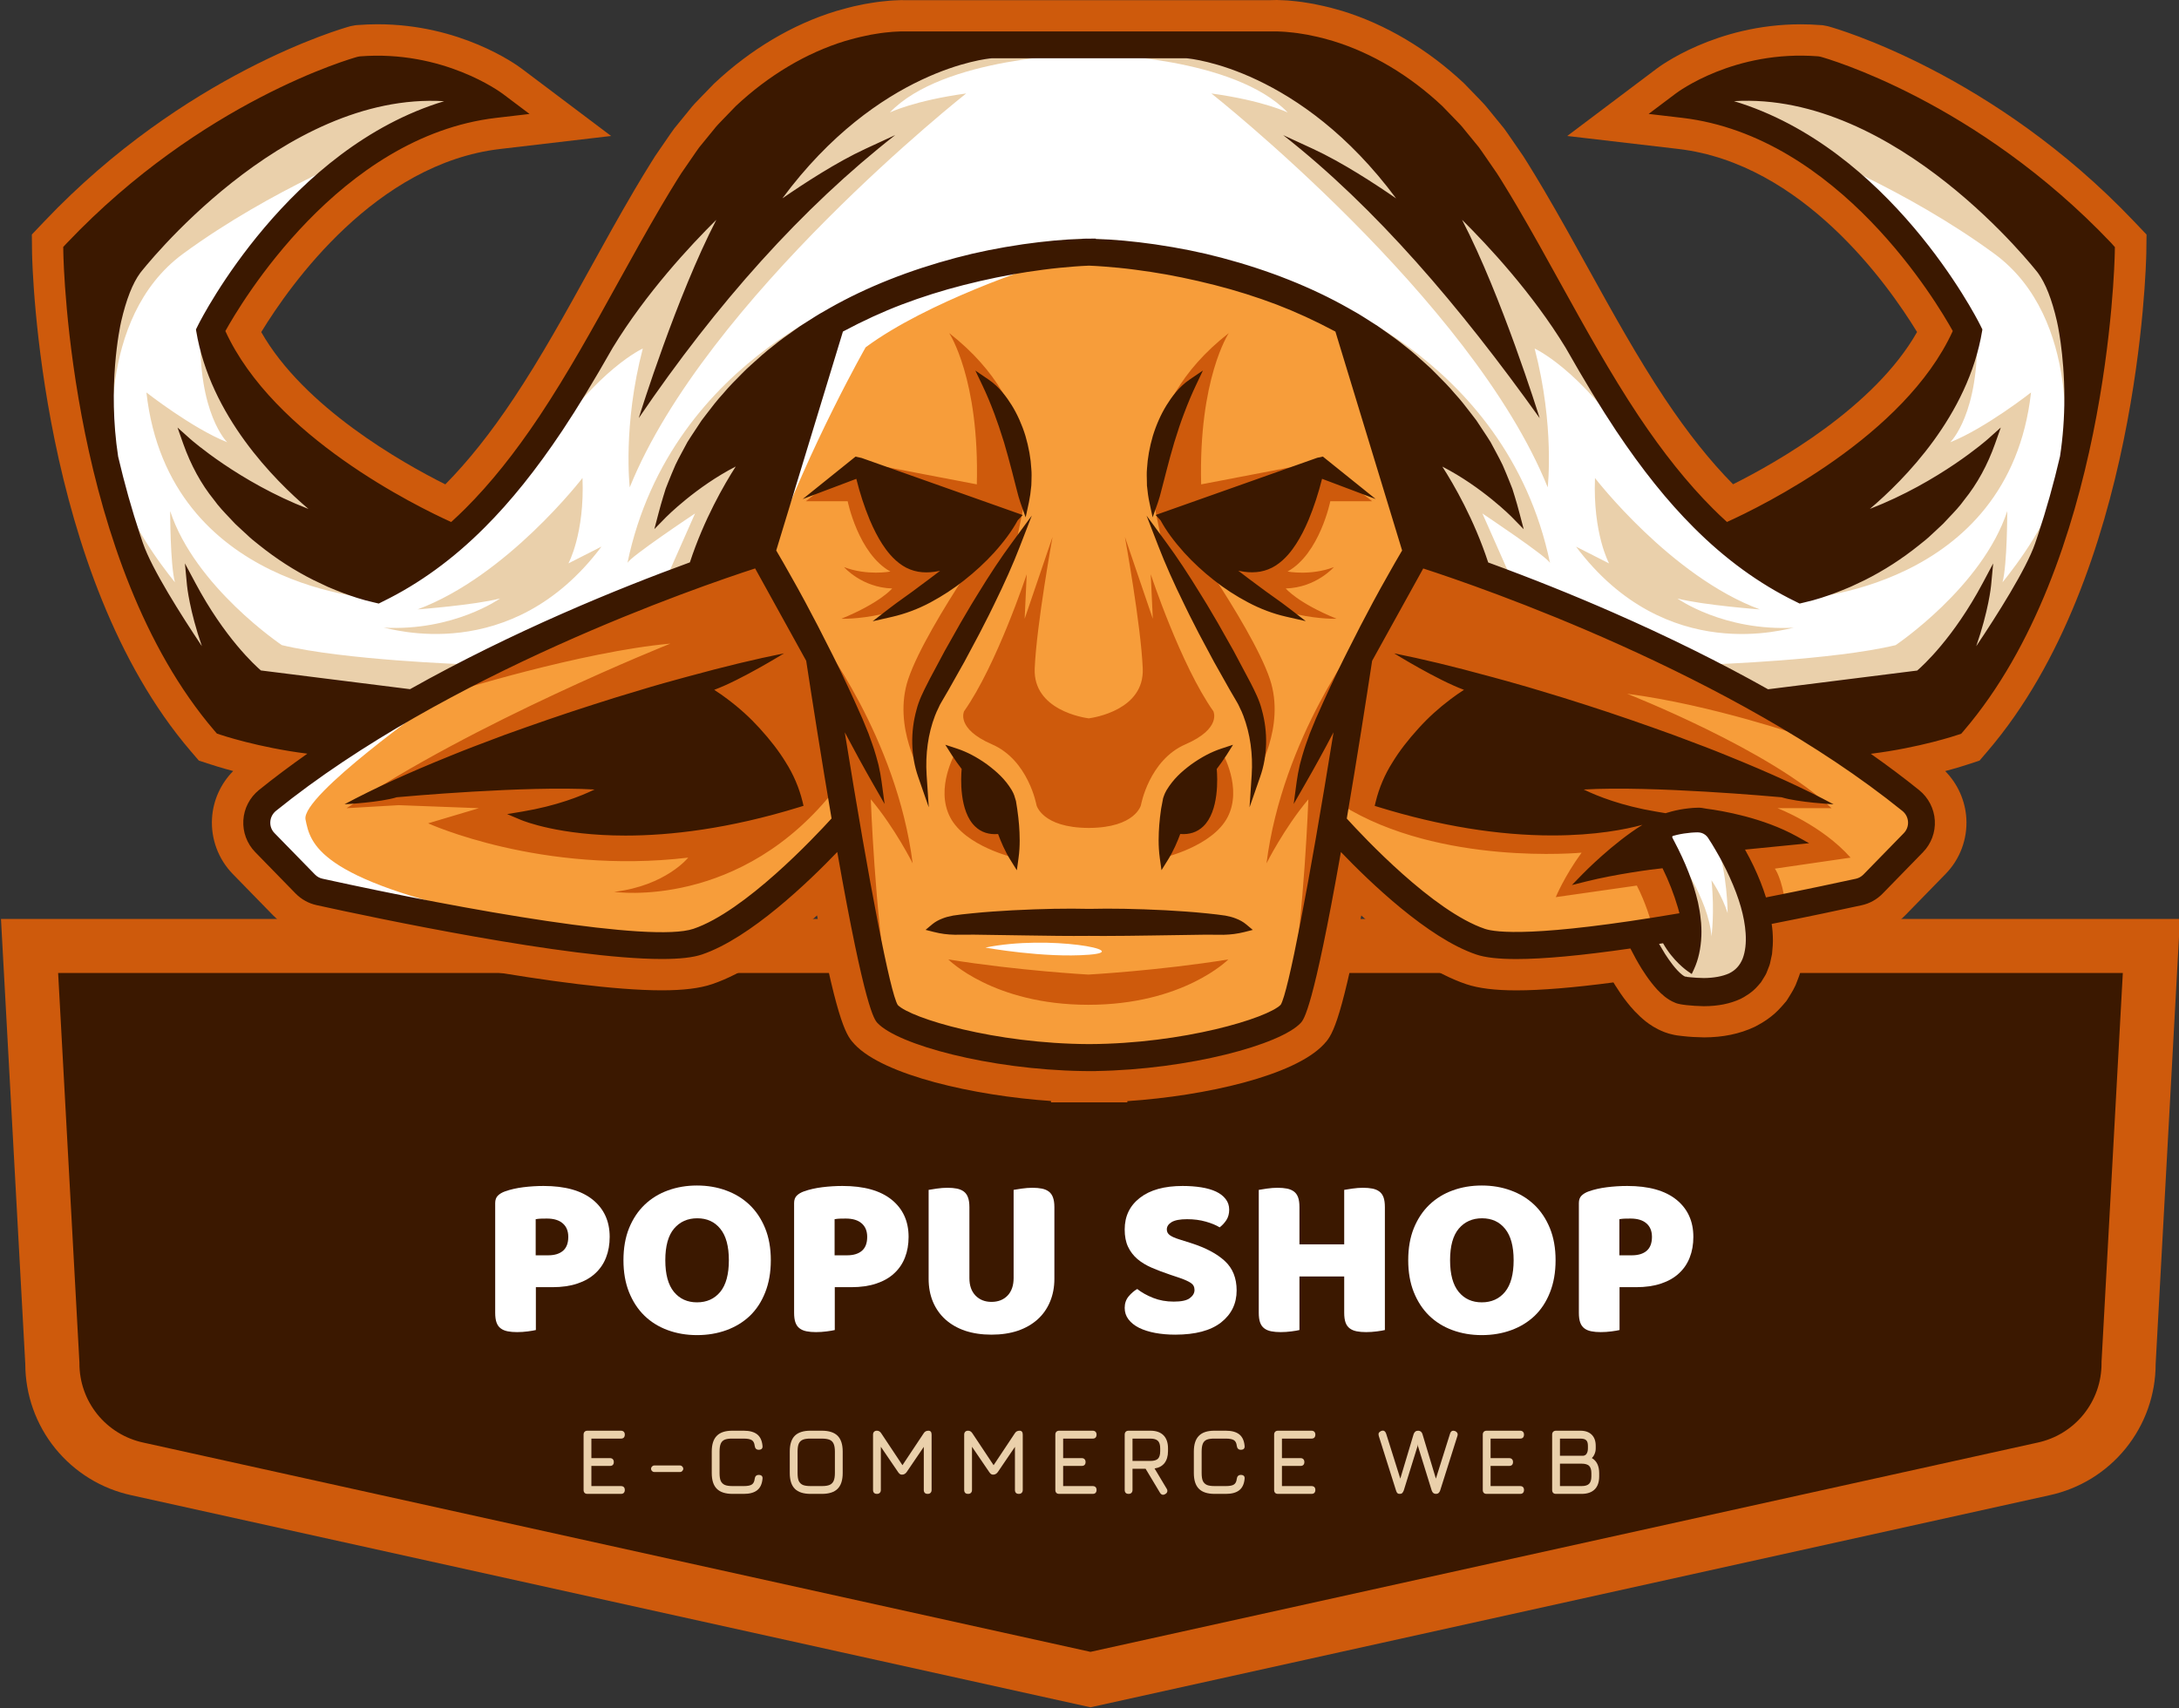 <svg xmlns="http://www.w3.org/2000/svg" xmlns:xlink="http://www.w3.org/1999/xlink" width="500" zoomAndPan="magnify" viewBox="0 0 375 294" height="392" preserveAspectRatio="xMidYMid meet" version="1.0"><rect x="0" y="0" width="375" height="294" fill="#333333" stroke="none"/><defs><g/><clipPath id="id1"><path d="M 0.168 158.152 L 375 158.152 L 375 293.902 L 0.168 293.902 Z M 0.168 158.152 " clip-rule="nonzero"/></clipPath><clipPath id="id2"><path d="M 5 0 L 370 0 L 370 189.75 L 5 189.75 Z M 5 0 " clip-rule="nonzero"/></clipPath></defs><path fill="#3b1800" d="M 370.25 162.828 L 366.324 234.672 C 366.324 235.727 366.234 236.773 366.059 237.812 C 365.879 238.848 365.613 239.867 365.262 240.859 C 364.914 241.855 364.48 242.812 363.969 243.734 C 363.453 244.652 362.867 245.523 362.203 246.348 C 361.543 247.168 360.816 247.926 360.027 248.625 C 359.234 249.324 358.391 249.949 357.496 250.508 C 356.598 251.062 355.66 251.539 354.68 251.934 C 353.703 252.332 352.699 252.645 351.668 252.871 L 187.668 289.117 L 23.648 252.871 C 22.617 252.641 21.613 252.328 20.637 251.934 C 19.66 251.535 18.723 251.059 17.828 250.504 C 16.93 249.945 16.09 249.32 15.301 248.621 C 14.508 247.922 13.785 247.16 13.125 246.34 C 12.461 245.52 11.875 244.648 11.363 243.727 C 10.852 242.809 10.418 241.852 10.07 240.855 C 9.719 239.863 9.457 238.848 9.277 237.809 C 9.102 236.77 9.012 235.727 9.012 234.672 L 5.086 162.828 Z M 370.25 162.828 " fill-opacity="1" fill-rule="nonzero"/><g clip-path="url(#id1)"><path fill="#ce5a0c" d="M 187.668 293.879 L 22.637 257.383 C 21.352 257.105 20.102 256.723 18.883 256.234 C 17.664 255.746 16.496 255.156 15.379 254.469 C 14.262 253.781 13.207 253.004 12.223 252.141 C 11.238 251.273 10.332 250.332 9.504 249.312 C 8.68 248.293 7.945 247.211 7.305 246.066 C 6.664 244.922 6.125 243.734 5.684 242.496 C 5.246 241.262 4.914 239.996 4.691 238.707 C 4.469 237.414 4.355 236.113 4.352 234.801 L 0.168 158.176 L 375.168 158.176 L 370.98 234.801 C 370.98 236.113 370.867 237.414 370.645 238.707 C 370.418 240 370.09 241.262 369.648 242.5 C 369.211 243.734 368.668 244.926 368.027 246.066 C 367.387 247.211 366.652 248.293 365.828 249.312 C 365 250.332 364.094 251.277 363.109 252.141 C 362.121 253.008 361.07 253.785 359.953 254.473 C 358.832 255.16 357.664 255.746 356.445 256.234 C 355.227 256.723 353.977 257.105 352.691 257.383 Z M 10.004 167.477 L 13.668 234.543 L 13.668 234.672 C 13.668 235.461 13.73 236.246 13.863 237.027 C 13.992 237.809 14.191 238.57 14.453 239.316 C 14.715 240.062 15.035 240.781 15.422 241.473 C 15.805 242.164 16.246 242.816 16.742 243.434 C 17.238 244.051 17.785 244.621 18.379 245.145 C 18.973 245.668 19.605 246.137 20.277 246.551 C 20.953 246.969 21.656 247.324 22.391 247.617 C 23.125 247.914 23.879 248.145 24.656 248.312 L 187.668 284.336 L 350.68 248.312 C 351.453 248.145 352.211 247.914 352.945 247.617 C 353.68 247.324 354.383 246.969 355.055 246.551 C 355.73 246.137 356.363 245.668 356.957 245.145 C 357.551 244.621 358.098 244.051 358.594 243.434 C 359.09 242.816 359.527 242.164 359.914 241.473 C 360.297 240.781 360.621 240.062 360.883 239.316 C 361.145 238.57 361.344 237.809 361.473 237.027 C 361.605 236.246 361.668 235.461 361.668 234.672 L 361.668 234.418 L 365.332 167.477 Z M 10.004 167.477 " fill-opacity="1" fill-rule="nonzero"/></g><path fill="#3b1800" d="M 145.691 246.551 L 148.25 251.734 L 153.977 252.559 L 149.836 256.598 L 150.809 262.289 L 145.691 259.598 L 140.57 262.289 L 141.551 256.598 L 137.406 252.559 L 143.133 251.734 Z M 145.691 246.551 " fill-opacity="1" fill-rule="nonzero"/><path fill="#3b1800" d="M 124 248.938 L 125.789 252.547 L 129.777 253.125 L 126.887 255.934 L 127.57 259.902 L 124 258.027 L 120.434 259.902 L 121.117 255.934 L 118.23 253.125 L 122.219 252.547 Z M 124 248.938 " fill-opacity="1" fill-rule="nonzero"/><path fill="#3b1800" d="M 228.648 246.551 L 226.09 251.734 L 220.363 252.559 L 224.508 256.598 L 223.531 262.289 L 228.648 259.598 L 233.773 262.289 L 232.793 256.598 L 236.934 252.559 L 231.207 251.734 Z M 228.648 246.551 " fill-opacity="1" fill-rule="nonzero"/><path fill="#3b1800" d="M 250.34 248.938 L 248.555 252.547 L 244.566 253.125 L 247.453 255.934 L 246.77 259.902 L 250.34 258.027 L 253.906 259.902 L 253.223 255.934 L 256.109 253.125 L 252.125 252.547 Z M 250.34 248.938 " fill-opacity="1" fill-rule="nonzero"/><g fill="#ffffff" fill-opacity="1"><g transform="translate(82.612, 229.095)"><g><path d="M 11.703 -13.016 C 12.816 -13.016 13.676 -13.273 14.281 -13.797 C 14.883 -14.316 15.188 -15.113 15.188 -16.188 C 15.188 -17.195 14.867 -17.973 14.234 -18.516 C 13.609 -19.066 12.695 -19.344 11.5 -19.344 C 11.07 -19.344 10.719 -19.336 10.438 -19.328 C 10.156 -19.316 9.867 -19.285 9.578 -19.234 L 9.578 -13.016 Z M 9.609 -0.156 C 9.316 -0.082 8.859 -0.004 8.234 0.078 C 7.609 0.16 6.988 0.203 6.375 0.203 C 5.758 0.203 5.219 0.156 4.75 0.062 C 4.281 -0.031 3.883 -0.195 3.562 -0.438 C 3.238 -0.676 3 -1.008 2.844 -1.438 C 2.688 -1.863 2.609 -2.426 2.609 -3.125 L 2.609 -22 C 2.609 -22.551 2.758 -22.977 3.062 -23.281 C 3.375 -23.594 3.797 -23.844 4.328 -24.031 C 5.234 -24.352 6.266 -24.586 7.422 -24.734 C 8.586 -24.879 9.758 -24.953 10.938 -24.953 C 14.625 -24.953 17.441 -24.164 19.391 -22.594 C 21.336 -21.02 22.312 -18.883 22.312 -16.188 C 22.312 -14.875 22.102 -13.691 21.688 -12.641 C 21.281 -11.586 20.664 -10.68 19.844 -9.922 C 19.031 -9.16 18.004 -8.57 16.766 -8.156 C 15.523 -7.738 14.086 -7.531 12.453 -7.531 L 9.609 -7.531 Z M 9.609 -0.156 "/></g></g></g><g fill="#ffffff" fill-opacity="1"><g transform="translate(105.889, 229.095)"><g><path d="M 1.406 -12.172 C 1.406 -14.254 1.727 -16.098 2.375 -17.703 C 3.031 -19.305 3.926 -20.648 5.062 -21.734 C 6.195 -22.816 7.531 -23.633 9.062 -24.188 C 10.602 -24.75 12.27 -25.031 14.062 -25.031 C 15.852 -25.031 17.516 -24.75 19.047 -24.188 C 20.586 -23.633 21.93 -22.816 23.078 -21.734 C 24.223 -20.648 25.125 -19.305 25.781 -17.703 C 26.438 -16.098 26.766 -14.254 26.766 -12.172 C 26.766 -10.086 26.441 -8.238 25.797 -6.625 C 25.16 -5.008 24.273 -3.66 23.141 -2.578 C 22.004 -1.504 20.66 -0.688 19.109 -0.125 C 17.555 0.438 15.875 0.719 14.062 0.719 C 12.25 0.719 10.566 0.43 9.016 -0.141 C 7.461 -0.711 6.125 -1.547 5 -2.641 C 3.883 -3.734 3.004 -5.082 2.359 -6.688 C 1.723 -8.289 1.406 -10.117 1.406 -12.172 Z M 8.609 -12.172 C 8.609 -9.742 9.102 -7.926 10.094 -6.719 C 11.082 -5.52 12.406 -4.922 14.062 -4.922 C 15.738 -4.922 17.07 -5.52 18.062 -6.719 C 19.051 -7.926 19.547 -9.742 19.547 -12.172 C 19.547 -14.578 19.055 -16.379 18.078 -17.578 C 17.109 -18.785 15.785 -19.391 14.109 -19.391 C 12.453 -19.391 11.117 -18.797 10.109 -17.609 C 9.109 -16.422 8.609 -14.609 8.609 -12.172 Z M 8.609 -12.172 "/></g></g></g><g fill="#ffffff" fill-opacity="1"><g transform="translate(134.054, 229.095)"><g><path d="M 11.703 -13.016 C 12.816 -13.016 13.676 -13.273 14.281 -13.797 C 14.883 -14.316 15.188 -15.113 15.188 -16.188 C 15.188 -17.195 14.867 -17.973 14.234 -18.516 C 13.609 -19.066 12.695 -19.344 11.5 -19.344 C 11.07 -19.344 10.719 -19.336 10.438 -19.328 C 10.156 -19.316 9.867 -19.285 9.578 -19.234 L 9.578 -13.016 Z M 9.609 -0.156 C 9.316 -0.082 8.859 -0.004 8.234 0.078 C 7.609 0.16 6.988 0.203 6.375 0.203 C 5.758 0.203 5.219 0.156 4.75 0.062 C 4.281 -0.031 3.883 -0.195 3.562 -0.438 C 3.238 -0.676 3 -1.008 2.844 -1.438 C 2.688 -1.863 2.609 -2.426 2.609 -3.125 L 2.609 -22 C 2.609 -22.551 2.758 -22.977 3.062 -23.281 C 3.375 -23.594 3.797 -23.844 4.328 -24.031 C 5.234 -24.352 6.266 -24.586 7.422 -24.734 C 8.586 -24.879 9.758 -24.953 10.938 -24.953 C 14.625 -24.953 17.441 -24.164 19.391 -22.594 C 21.336 -21.02 22.312 -18.883 22.312 -16.188 C 22.312 -14.875 22.102 -13.691 21.688 -12.641 C 21.281 -11.586 20.664 -10.68 19.844 -9.922 C 19.031 -9.16 18.004 -8.57 16.766 -8.156 C 15.523 -7.738 14.086 -7.531 12.453 -7.531 L 9.609 -7.531 Z M 9.609 -0.156 "/></g></g></g><g fill="#ffffff" fill-opacity="1"><g transform="translate(157.331, 229.095)"><g><path d="M 24.125 -8.969 C 24.125 -7.531 23.875 -6.219 23.375 -5.031 C 22.883 -3.844 22.172 -2.828 21.234 -1.984 C 20.297 -1.141 19.16 -0.488 17.828 -0.031 C 16.492 0.414 14.984 0.641 13.297 0.641 C 11.617 0.641 10.109 0.414 8.766 -0.031 C 7.43 -0.488 6.297 -1.141 5.359 -1.984 C 4.43 -2.828 3.719 -3.844 3.219 -5.031 C 2.727 -6.219 2.484 -7.531 2.484 -8.969 L 2.484 -24.281 C 2.773 -24.332 3.238 -24.406 3.875 -24.5 C 4.52 -24.594 5.141 -24.641 5.734 -24.641 C 6.348 -24.641 6.883 -24.594 7.344 -24.5 C 7.812 -24.406 8.207 -24.238 8.531 -24 C 8.852 -23.758 9.094 -23.426 9.25 -23 C 9.414 -22.57 9.5 -22.008 9.5 -21.312 L 9.5 -9.094 C 9.5 -7.812 9.852 -6.805 10.562 -6.078 C 11.27 -5.359 12.18 -5 13.297 -5 C 14.441 -5 15.363 -5.359 16.062 -6.078 C 16.758 -6.805 17.109 -7.812 17.109 -9.094 L 17.109 -24.281 C 17.398 -24.332 17.863 -24.406 18.5 -24.5 C 19.145 -24.594 19.766 -24.641 20.359 -24.641 C 20.961 -24.641 21.5 -24.594 21.969 -24.5 C 22.438 -24.406 22.832 -24.238 23.156 -24 C 23.477 -23.758 23.719 -23.426 23.875 -23 C 24.039 -22.57 24.125 -22.008 24.125 -21.312 Z M 24.125 -8.969 "/></g></g></g><g fill="#ffffff" fill-opacity="1"><g transform="translate(183.934, 229.095)"><g/></g></g><g fill="#ffffff" fill-opacity="1"><g transform="translate(191.947, 229.095)"><g><path d="M 9.5 -9.656 C 8.32 -10.051 7.25 -10.457 6.281 -10.875 C 5.32 -11.289 4.492 -11.789 3.797 -12.375 C 3.109 -12.969 2.57 -13.672 2.188 -14.484 C 1.801 -15.297 1.609 -16.289 1.609 -17.469 C 1.609 -19.738 2.477 -21.551 4.219 -22.906 C 5.969 -24.27 8.422 -24.953 11.578 -24.953 C 12.723 -24.953 13.789 -24.875 14.781 -24.719 C 15.77 -24.562 16.617 -24.316 17.328 -23.984 C 18.035 -23.648 18.586 -23.223 18.984 -22.703 C 19.391 -22.18 19.594 -21.57 19.594 -20.875 C 19.594 -20.176 19.43 -19.578 19.109 -19.078 C 18.785 -18.586 18.398 -18.172 17.953 -17.828 C 17.359 -18.203 16.566 -18.531 15.578 -18.812 C 14.598 -19.094 13.52 -19.234 12.344 -19.234 C 11.133 -19.234 10.25 -19.066 9.688 -18.734 C 9.133 -18.398 8.859 -17.977 8.859 -17.469 C 8.859 -17.062 9.031 -16.734 9.375 -16.484 C 9.719 -16.234 10.238 -16 10.938 -15.781 L 13.062 -15.109 C 15.57 -14.305 17.5 -13.281 18.844 -12.031 C 20.195 -10.789 20.875 -9.102 20.875 -6.969 C 20.875 -4.695 19.977 -2.859 18.188 -1.453 C 16.395 -0.055 13.766 0.641 10.297 0.641 C 9.066 0.641 7.922 0.539 6.859 0.344 C 5.805 0.145 4.883 -0.145 4.094 -0.531 C 3.312 -0.926 2.703 -1.41 2.266 -1.984 C 1.828 -2.555 1.609 -3.219 1.609 -3.969 C 1.609 -4.738 1.832 -5.395 2.281 -5.938 C 2.738 -6.488 3.234 -6.914 3.766 -7.219 C 4.516 -6.625 5.426 -6.113 6.5 -5.688 C 7.582 -5.258 8.77 -5.047 10.062 -5.047 C 11.363 -5.047 12.281 -5.242 12.812 -5.641 C 13.352 -6.047 13.625 -6.516 13.625 -7.047 C 13.625 -7.586 13.41 -7.992 12.984 -8.266 C 12.555 -8.547 11.953 -8.82 11.172 -9.094 Z M 9.5 -9.656 "/></g></g></g><g fill="#ffffff" fill-opacity="1"><g transform="translate(214.022, 229.095)"><g><path d="M 24.312 -0.156 C 24.02 -0.082 23.562 -0.004 22.938 0.078 C 22.312 0.16 21.691 0.203 21.078 0.203 C 20.461 0.203 19.922 0.156 19.453 0.062 C 18.984 -0.031 18.586 -0.195 18.266 -0.438 C 17.941 -0.676 17.703 -1.008 17.547 -1.438 C 17.391 -1.863 17.312 -2.426 17.312 -3.125 L 17.312 -9.375 L 9.609 -9.375 L 9.609 -0.156 C 9.316 -0.082 8.859 -0.004 8.234 0.078 C 7.609 0.16 6.988 0.203 6.375 0.203 C 5.758 0.203 5.219 0.156 4.75 0.062 C 4.281 -0.031 3.883 -0.195 3.562 -0.438 C 3.238 -0.676 3 -1.008 2.844 -1.438 C 2.688 -1.863 2.609 -2.426 2.609 -3.125 L 2.609 -24.281 C 2.898 -24.332 3.363 -24.406 4 -24.5 C 4.645 -24.594 5.258 -24.641 5.844 -24.641 C 6.457 -24.641 7 -24.594 7.469 -24.5 C 7.938 -24.406 8.332 -24.238 8.656 -24 C 8.977 -23.758 9.219 -23.426 9.375 -23 C 9.531 -22.57 9.609 -22.008 9.609 -21.312 L 9.609 -14.906 L 17.312 -14.906 L 17.312 -24.281 C 17.602 -24.332 18.066 -24.406 18.703 -24.5 C 19.348 -24.594 19.961 -24.641 20.547 -24.641 C 21.16 -24.641 21.703 -24.594 22.172 -24.5 C 22.641 -24.406 23.035 -24.238 23.359 -24 C 23.68 -23.758 23.922 -23.426 24.078 -23 C 24.234 -22.57 24.312 -22.008 24.312 -21.312 Z M 24.312 -0.156 "/></g></g></g><g fill="#ffffff" fill-opacity="1"><g transform="translate(240.945, 229.095)"><g><path d="M 1.406 -12.172 C 1.406 -14.254 1.727 -16.098 2.375 -17.703 C 3.031 -19.305 3.926 -20.648 5.062 -21.734 C 6.195 -22.816 7.531 -23.633 9.062 -24.188 C 10.602 -24.75 12.27 -25.031 14.062 -25.031 C 15.852 -25.031 17.516 -24.75 19.047 -24.188 C 20.586 -23.633 21.93 -22.816 23.078 -21.734 C 24.223 -20.648 25.125 -19.305 25.781 -17.703 C 26.438 -16.098 26.766 -14.254 26.766 -12.172 C 26.766 -10.086 26.441 -8.238 25.797 -6.625 C 25.16 -5.008 24.273 -3.66 23.141 -2.578 C 22.004 -1.504 20.66 -0.688 19.109 -0.125 C 17.555 0.438 15.875 0.719 14.062 0.719 C 12.25 0.719 10.566 0.43 9.016 -0.141 C 7.461 -0.711 6.125 -1.547 5 -2.641 C 3.883 -3.734 3.004 -5.082 2.359 -6.688 C 1.723 -8.289 1.406 -10.117 1.406 -12.172 Z M 8.609 -12.172 C 8.609 -9.742 9.102 -7.926 10.094 -6.719 C 11.082 -5.52 12.406 -4.922 14.062 -4.922 C 15.738 -4.922 17.07 -5.52 18.062 -6.719 C 19.051 -7.926 19.547 -9.742 19.547 -12.172 C 19.547 -14.578 19.055 -16.379 18.078 -17.578 C 17.109 -18.785 15.785 -19.391 14.109 -19.391 C 12.453 -19.391 11.117 -18.797 10.109 -17.609 C 9.109 -16.422 8.609 -14.609 8.609 -12.172 Z M 8.609 -12.172 "/></g></g></g><g fill="#ffffff" fill-opacity="1"><g transform="translate(269.11, 229.095)"><g><path d="M 11.703 -13.016 C 12.816 -13.016 13.676 -13.273 14.281 -13.797 C 14.883 -14.316 15.188 -15.113 15.188 -16.188 C 15.188 -17.195 14.867 -17.973 14.234 -18.516 C 13.609 -19.066 12.695 -19.344 11.5 -19.344 C 11.07 -19.344 10.719 -19.336 10.438 -19.328 C 10.156 -19.316 9.867 -19.285 9.578 -19.234 L 9.578 -13.016 Z M 9.609 -0.156 C 9.316 -0.082 8.859 -0.004 8.234 0.078 C 7.609 0.16 6.988 0.203 6.375 0.203 C 5.758 0.203 5.219 0.156 4.75 0.062 C 4.281 -0.031 3.883 -0.195 3.562 -0.438 C 3.238 -0.676 3 -1.008 2.844 -1.438 C 2.688 -1.863 2.609 -2.426 2.609 -3.125 L 2.609 -22 C 2.609 -22.551 2.758 -22.977 3.062 -23.281 C 3.375 -23.594 3.797 -23.844 4.328 -24.031 C 5.234 -24.352 6.266 -24.586 7.422 -24.734 C 8.586 -24.879 9.758 -24.953 10.938 -24.953 C 14.625 -24.953 17.441 -24.164 19.391 -22.594 C 21.336 -21.02 22.312 -18.883 22.312 -16.188 C 22.312 -14.875 22.102 -13.691 21.688 -12.641 C 21.281 -11.586 20.664 -10.68 19.844 -9.922 C 19.031 -9.16 18.004 -8.57 16.766 -8.156 C 15.523 -7.738 14.086 -7.531 12.453 -7.531 L 9.609 -7.531 Z M 9.609 -0.156 "/></g></g></g><g fill="#ead0ab" fill-opacity="1"><g transform="translate(98.761, 257.144)"><g><path d="M 8.094 -1.344 C 8.312 -1.344 8.477 -1.285 8.594 -1.172 C 8.707 -1.055 8.766 -0.891 8.766 -0.672 C 8.766 -0.461 8.707 -0.297 8.594 -0.172 C 8.477 -0.055 8.312 0 8.094 0 L 2.344 0 C 2.125 0 1.957 -0.055 1.844 -0.172 C 1.727 -0.297 1.672 -0.461 1.672 -0.672 L 1.672 -10.203 C 1.672 -10.41 1.727 -10.57 1.844 -10.688 C 1.957 -10.812 2.125 -10.875 2.344 -10.875 L 8.094 -10.875 C 8.312 -10.875 8.477 -10.812 8.594 -10.688 C 8.707 -10.57 8.766 -10.41 8.766 -10.203 C 8.766 -9.984 8.707 -9.812 8.594 -9.688 C 8.477 -9.57 8.312 -9.516 8.094 -9.516 L 3.016 -9.516 L 3.016 -6.156 L 6.203 -6.156 C 6.422 -6.156 6.586 -6.094 6.703 -5.969 C 6.816 -5.852 6.875 -5.691 6.875 -5.484 C 6.875 -5.266 6.816 -5.098 6.703 -4.984 C 6.586 -4.867 6.422 -4.812 6.203 -4.812 L 3.016 -4.812 L 3.016 -1.344 Z M 8.094 -1.344 "/></g></g></g><g fill="#ead0ab" fill-opacity="1"><g transform="translate(110.698, 257.144)"><g><path d="M 1.906 -3.766 C 1.758 -3.766 1.629 -3.82 1.516 -3.938 C 1.398 -4.051 1.344 -4.18 1.344 -4.328 C 1.344 -4.473 1.398 -4.602 1.516 -4.719 C 1.629 -4.832 1.758 -4.891 1.906 -4.891 L 6.328 -4.891 C 6.484 -4.891 6.613 -4.832 6.719 -4.719 C 6.832 -4.602 6.891 -4.473 6.891 -4.328 C 6.891 -4.18 6.832 -4.051 6.719 -3.938 C 6.613 -3.82 6.484 -3.766 6.328 -3.766 Z M 1.906 -3.766 "/></g></g></g><g fill="#ead0ab" fill-opacity="1"><g transform="translate(121.209, 257.144)"><g><path d="M 4.875 0 C 3.645 0 2.738 -0.289 2.156 -0.875 C 1.57 -1.457 1.281 -2.363 1.281 -3.594 L 1.281 -7.281 C 1.281 -8.508 1.57 -9.414 2.156 -10 C 2.738 -10.594 3.641 -10.883 4.859 -10.875 L 6.797 -10.875 C 7.797 -10.875 8.562 -10.664 9.094 -10.25 C 9.625 -9.832 9.93 -9.176 10.016 -8.281 C 10.047 -8.062 10.004 -7.891 9.891 -7.766 C 9.773 -7.648 9.602 -7.594 9.375 -7.594 C 9.164 -7.594 9.004 -7.648 8.891 -7.766 C 8.773 -7.879 8.703 -8.047 8.672 -8.266 C 8.617 -8.754 8.453 -9.082 8.172 -9.25 C 7.898 -9.426 7.441 -9.516 6.797 -9.516 L 4.859 -9.516 C 4.273 -9.523 3.82 -9.461 3.5 -9.328 C 3.188 -9.191 2.961 -8.961 2.828 -8.641 C 2.691 -8.316 2.625 -7.863 2.625 -7.281 L 2.625 -3.594 C 2.625 -3 2.691 -2.547 2.828 -2.234 C 2.973 -1.922 3.203 -1.691 3.516 -1.547 C 3.828 -1.41 4.281 -1.344 4.875 -1.344 L 6.797 -1.344 C 7.441 -1.344 7.898 -1.43 8.172 -1.609 C 8.453 -1.785 8.617 -2.113 8.672 -2.594 C 8.703 -2.82 8.773 -2.988 8.891 -3.094 C 9.004 -3.207 9.164 -3.266 9.375 -3.266 C 9.602 -3.266 9.773 -3.207 9.891 -3.094 C 10.004 -2.977 10.047 -2.805 10.016 -2.578 C 9.93 -1.691 9.625 -1.039 9.094 -0.625 C 8.562 -0.207 7.797 0 6.797 0 Z M 4.875 0 "/></g></g></g><g fill="#ead0ab" fill-opacity="1"><g transform="translate(134.636, 257.144)"><g><path d="M 4.875 0 C 3.645 0 2.738 -0.289 2.156 -0.875 C 1.57 -1.457 1.281 -2.363 1.281 -3.594 L 1.281 -7.297 C 1.281 -8.523 1.57 -9.43 2.156 -10.016 C 2.75 -10.598 3.656 -10.883 4.875 -10.875 L 6.797 -10.875 C 8.023 -10.875 8.93 -10.582 9.516 -10 C 10.098 -9.414 10.391 -8.508 10.391 -7.281 L 10.391 -3.594 C 10.391 -2.363 10.098 -1.457 9.516 -0.875 C 8.93 -0.289 8.023 0 6.797 0 Z M 6.797 -1.344 C 7.379 -1.344 7.828 -1.41 8.141 -1.547 C 8.461 -1.691 8.691 -1.922 8.828 -2.234 C 8.973 -2.547 9.047 -3 9.047 -3.594 L 9.047 -7.281 C 9.047 -7.852 8.973 -8.301 8.828 -8.625 C 8.691 -8.945 8.461 -9.176 8.141 -9.312 C 7.816 -9.445 7.367 -9.516 6.797 -9.516 L 4.875 -9.516 C 4.301 -9.523 3.852 -9.461 3.531 -9.328 C 3.207 -9.191 2.973 -8.961 2.828 -8.641 C 2.691 -8.316 2.625 -7.867 2.625 -7.297 L 2.625 -3.594 C 2.625 -3 2.691 -2.547 2.828 -2.234 C 2.973 -1.922 3.203 -1.691 3.516 -1.547 C 3.828 -1.41 4.281 -1.344 4.875 -1.344 Z M 6.797 -1.344 "/></g></g></g><g fill="#ead0ab" fill-opacity="1"><g transform="translate(148.576, 257.144)"><g><path d="M 11.203 -10.875 C 11.566 -10.875 11.75 -10.648 11.75 -10.203 L 11.75 -0.672 C 11.75 -0.461 11.688 -0.297 11.562 -0.172 C 11.445 -0.055 11.285 0 11.078 0 C 10.859 0 10.691 -0.055 10.578 -0.172 C 10.461 -0.297 10.406 -0.461 10.406 -0.672 L 10.406 -8.094 L 7.453 -3.75 C 7.348 -3.602 7.227 -3.492 7.094 -3.422 C 6.969 -3.348 6.816 -3.312 6.641 -3.312 C 6.504 -3.312 6.383 -3.348 6.281 -3.422 C 6.188 -3.492 6.086 -3.602 5.984 -3.75 L 3.016 -8.109 L 3.016 -0.672 C 3.016 -0.461 2.953 -0.297 2.828 -0.172 C 2.711 -0.055 2.551 0 2.344 0 C 2.125 0 1.957 -0.055 1.844 -0.172 C 1.727 -0.297 1.672 -0.461 1.672 -0.672 L 1.672 -10.203 C 1.672 -10.41 1.727 -10.57 1.844 -10.688 C 1.957 -10.812 2.125 -10.875 2.344 -10.875 C 2.645 -10.875 2.891 -10.727 3.078 -10.438 L 6.734 -4.938 L 10.391 -10.438 C 10.566 -10.727 10.836 -10.875 11.203 -10.875 Z M 11.203 -10.875 "/></g></g></g><g fill="#ead0ab" fill-opacity="1"><g transform="translate(164.263, 257.144)"><g><path d="M 11.203 -10.875 C 11.566 -10.875 11.75 -10.648 11.75 -10.203 L 11.75 -0.672 C 11.75 -0.461 11.688 -0.297 11.562 -0.172 C 11.445 -0.055 11.285 0 11.078 0 C 10.859 0 10.691 -0.055 10.578 -0.172 C 10.461 -0.297 10.406 -0.461 10.406 -0.672 L 10.406 -8.094 L 7.453 -3.75 C 7.348 -3.602 7.227 -3.492 7.094 -3.422 C 6.969 -3.348 6.816 -3.312 6.641 -3.312 C 6.504 -3.312 6.383 -3.348 6.281 -3.422 C 6.188 -3.492 6.086 -3.602 5.984 -3.75 L 3.016 -8.109 L 3.016 -0.672 C 3.016 -0.461 2.953 -0.297 2.828 -0.172 C 2.711 -0.055 2.551 0 2.344 0 C 2.125 0 1.957 -0.055 1.844 -0.172 C 1.727 -0.297 1.672 -0.461 1.672 -0.672 L 1.672 -10.203 C 1.672 -10.41 1.727 -10.57 1.844 -10.688 C 1.957 -10.812 2.125 -10.875 2.344 -10.875 C 2.645 -10.875 2.891 -10.727 3.078 -10.438 L 6.734 -4.938 L 10.391 -10.438 C 10.566 -10.727 10.836 -10.875 11.203 -10.875 Z M 11.203 -10.875 "/></g></g></g><g fill="#ead0ab" fill-opacity="1"><g transform="translate(179.949, 257.144)"><g><path d="M 8.094 -1.344 C 8.312 -1.344 8.477 -1.285 8.594 -1.172 C 8.707 -1.055 8.766 -0.891 8.766 -0.672 C 8.766 -0.461 8.707 -0.297 8.594 -0.172 C 8.477 -0.055 8.312 0 8.094 0 L 2.344 0 C 2.125 0 1.957 -0.055 1.844 -0.172 C 1.727 -0.297 1.672 -0.461 1.672 -0.672 L 1.672 -10.203 C 1.672 -10.41 1.727 -10.57 1.844 -10.688 C 1.957 -10.812 2.125 -10.875 2.344 -10.875 L 8.094 -10.875 C 8.312 -10.875 8.477 -10.812 8.594 -10.688 C 8.707 -10.57 8.766 -10.41 8.766 -10.203 C 8.766 -9.984 8.707 -9.812 8.594 -9.688 C 8.477 -9.57 8.312 -9.516 8.094 -9.516 L 3.016 -9.516 L 3.016 -6.156 L 6.203 -6.156 C 6.422 -6.156 6.586 -6.094 6.703 -5.969 C 6.816 -5.852 6.875 -5.691 6.875 -5.484 C 6.875 -5.266 6.816 -5.098 6.703 -4.984 C 6.586 -4.867 6.422 -4.812 6.203 -4.812 L 3.016 -4.812 L 3.016 -1.344 Z M 8.094 -1.344 "/></g></g></g><g fill="#ead0ab" fill-opacity="1"><g transform="translate(191.886, 257.144)"><g><path d="M 9.125 -7.359 C 9.125 -6.516 8.926 -5.832 8.531 -5.312 C 8.133 -4.801 7.562 -4.488 6.812 -4.375 L 8.906 -0.875 C 8.977 -0.77 9.016 -0.656 9.016 -0.531 C 9.016 -0.289 8.895 -0.102 8.656 0.031 C 8.52 0.113 8.395 0.156 8.281 0.156 C 8.07 0.156 7.895 0.039 7.75 -0.188 L 5.266 -4.328 L 3.016 -4.328 L 3.016 -0.672 C 3.016 -0.461 2.953 -0.297 2.828 -0.172 C 2.711 -0.055 2.551 0 2.344 0 C 2.125 0 1.957 -0.055 1.844 -0.172 C 1.727 -0.297 1.672 -0.461 1.672 -0.672 L 1.672 -10.203 C 1.672 -10.41 1.727 -10.57 1.844 -10.688 C 1.957 -10.812 2.125 -10.875 2.344 -10.875 L 6.094 -10.875 C 7.07 -10.875 7.82 -10.613 8.344 -10.094 C 8.863 -9.57 9.125 -8.82 9.125 -7.844 Z M 7.781 -7.844 C 7.781 -8.438 7.648 -8.863 7.391 -9.125 C 7.129 -9.383 6.695 -9.516 6.094 -9.516 L 3.016 -9.516 L 3.016 -5.672 L 6.094 -5.672 C 6.695 -5.672 7.129 -5.797 7.391 -6.047 C 7.648 -6.305 7.781 -6.742 7.781 -7.359 Z M 7.781 -7.844 "/></g></g></g><g fill="#ead0ab" fill-opacity="1"><g transform="translate(204.176, 257.144)"><g><path d="M 4.875 0 C 3.645 0 2.738 -0.289 2.156 -0.875 C 1.57 -1.457 1.281 -2.363 1.281 -3.594 L 1.281 -7.281 C 1.281 -8.508 1.57 -9.414 2.156 -10 C 2.738 -10.594 3.641 -10.883 4.859 -10.875 L 6.797 -10.875 C 7.797 -10.875 8.562 -10.664 9.094 -10.25 C 9.625 -9.832 9.93 -9.176 10.016 -8.281 C 10.047 -8.062 10.004 -7.891 9.891 -7.766 C 9.773 -7.648 9.602 -7.594 9.375 -7.594 C 9.164 -7.594 9.004 -7.648 8.891 -7.766 C 8.773 -7.879 8.703 -8.047 8.672 -8.266 C 8.617 -8.754 8.453 -9.082 8.172 -9.25 C 7.898 -9.426 7.441 -9.516 6.797 -9.516 L 4.859 -9.516 C 4.273 -9.523 3.82 -9.461 3.5 -9.328 C 3.188 -9.191 2.961 -8.961 2.828 -8.641 C 2.691 -8.316 2.625 -7.863 2.625 -7.281 L 2.625 -3.594 C 2.625 -3 2.691 -2.547 2.828 -2.234 C 2.973 -1.922 3.203 -1.691 3.516 -1.547 C 3.828 -1.41 4.281 -1.344 4.875 -1.344 L 6.797 -1.344 C 7.441 -1.344 7.898 -1.43 8.172 -1.609 C 8.453 -1.785 8.617 -2.113 8.672 -2.594 C 8.703 -2.82 8.773 -2.988 8.891 -3.094 C 9.004 -3.207 9.164 -3.266 9.375 -3.266 C 9.602 -3.266 9.773 -3.207 9.891 -3.094 C 10.004 -2.977 10.047 -2.805 10.016 -2.578 C 9.93 -1.691 9.625 -1.039 9.094 -0.625 C 8.562 -0.207 7.797 0 6.797 0 Z M 4.875 0 "/></g></g></g><g fill="#ead0ab" fill-opacity="1"><g transform="translate(217.603, 257.144)"><g><path d="M 8.094 -1.344 C 8.312 -1.344 8.477 -1.285 8.594 -1.172 C 8.707 -1.055 8.766 -0.891 8.766 -0.672 C 8.766 -0.461 8.707 -0.297 8.594 -0.172 C 8.477 -0.055 8.312 0 8.094 0 L 2.344 0 C 2.125 0 1.957 -0.055 1.844 -0.172 C 1.727 -0.297 1.672 -0.461 1.672 -0.672 L 1.672 -10.203 C 1.672 -10.41 1.727 -10.57 1.844 -10.688 C 1.957 -10.812 2.125 -10.875 2.344 -10.875 L 8.094 -10.875 C 8.312 -10.875 8.477 -10.812 8.594 -10.688 C 8.707 -10.57 8.766 -10.41 8.766 -10.203 C 8.766 -9.984 8.707 -9.812 8.594 -9.688 C 8.477 -9.57 8.312 -9.516 8.094 -9.516 L 3.016 -9.516 L 3.016 -6.156 L 6.203 -6.156 C 6.422 -6.156 6.586 -6.094 6.703 -5.969 C 6.816 -5.852 6.875 -5.691 6.875 -5.484 C 6.875 -5.266 6.816 -5.098 6.703 -4.984 C 6.586 -4.867 6.422 -4.812 6.203 -4.812 L 3.016 -4.812 L 3.016 -1.344 Z M 8.094 -1.344 "/></g></g></g><g fill="#ead0ab" fill-opacity="1"><g transform="translate(229.54, 257.144)"><g/></g></g><g fill="#ead0ab" fill-opacity="1"><g transform="translate(236.847, 257.144)"><g><path d="M 13.578 -10.812 C 13.867 -10.664 14.016 -10.477 14.016 -10.25 C 14.016 -10.156 14 -10.062 13.969 -9.969 L 11 -0.578 C 10.926 -0.379 10.832 -0.234 10.719 -0.141 C 10.613 -0.047 10.473 0 10.297 0 L 10.266 0 C 9.922 0 9.68 -0.191 9.547 -0.578 L 7.078 -8.547 L 7.109 -8.219 L 4.734 -0.578 C 4.648 -0.367 4.555 -0.219 4.453 -0.125 C 4.359 -0.039 4.219 0 4.031 0 C 3.863 0 3.734 -0.039 3.641 -0.125 C 3.547 -0.219 3.469 -0.367 3.406 -0.578 L 0.438 -9.969 C 0.406 -10.082 0.391 -10.18 0.391 -10.266 C 0.391 -10.379 0.422 -10.477 0.484 -10.562 C 0.555 -10.645 0.664 -10.727 0.812 -10.812 C 0.945 -10.863 1.055 -10.891 1.141 -10.891 C 1.391 -10.891 1.578 -10.719 1.703 -10.375 L 4.141 -2.625 L 6.438 -10.297 C 6.508 -10.484 6.602 -10.625 6.719 -10.719 C 6.844 -10.82 7.008 -10.875 7.219 -10.875 C 7.594 -10.863 7.836 -10.672 7.953 -10.297 L 10.266 -2.625 L 12.703 -10.375 C 12.805 -10.707 12.992 -10.875 13.266 -10.875 C 13.328 -10.875 13.43 -10.852 13.578 -10.812 Z M 13.578 -10.812 "/></g></g></g><g fill="#ead0ab" fill-opacity="1"><g transform="translate(253.51, 257.144)"><g><path d="M 8.094 -1.344 C 8.312 -1.344 8.477 -1.285 8.594 -1.172 C 8.707 -1.055 8.766 -0.891 8.766 -0.672 C 8.766 -0.461 8.707 -0.297 8.594 -0.172 C 8.477 -0.055 8.312 0 8.094 0 L 2.344 0 C 2.125 0 1.957 -0.055 1.844 -0.172 C 1.727 -0.297 1.672 -0.461 1.672 -0.672 L 1.672 -10.203 C 1.672 -10.41 1.727 -10.57 1.844 -10.688 C 1.957 -10.812 2.125 -10.875 2.344 -10.875 L 8.094 -10.875 C 8.312 -10.875 8.477 -10.812 8.594 -10.688 C 8.707 -10.57 8.766 -10.41 8.766 -10.203 C 8.766 -9.984 8.707 -9.812 8.594 -9.688 C 8.477 -9.57 8.312 -9.516 8.094 -9.516 L 3.016 -9.516 L 3.016 -6.156 L 6.203 -6.156 C 6.422 -6.156 6.586 -6.094 6.703 -5.969 C 6.816 -5.852 6.875 -5.691 6.875 -5.484 C 6.875 -5.266 6.816 -5.098 6.703 -4.984 C 6.586 -4.867 6.422 -4.812 6.203 -4.812 L 3.016 -4.812 L 3.016 -1.344 Z M 8.094 -1.344 "/></g></g></g><g fill="#ead0ab" fill-opacity="1"><g transform="translate(265.448, 257.144)"><g><path d="M 8.5 -6.172 C 9.344 -5.68 9.766 -4.812 9.766 -3.562 L 9.766 -3.016 C 9.766 -2.023 9.504 -1.273 8.984 -0.766 C 8.461 -0.254 7.711 0 6.734 0 L 2.344 0 C 2.125 0 1.957 -0.055 1.844 -0.172 C 1.727 -0.297 1.672 -0.461 1.672 -0.672 L 1.672 -10.203 C 1.672 -10.41 1.727 -10.57 1.844 -10.688 C 1.957 -10.812 2.125 -10.875 2.344 -10.875 L 6.531 -10.875 C 7.375 -10.875 8.023 -10.645 8.484 -10.188 C 8.941 -9.738 9.172 -9.098 9.172 -8.266 L 9.172 -7.844 C 9.172 -7.5 9.109 -7.18 8.984 -6.891 C 8.867 -6.598 8.707 -6.359 8.5 -6.172 Z M 3.016 -6.562 L 7.016 -6.562 C 7.297 -6.594 7.5 -6.723 7.625 -6.953 C 7.758 -7.18 7.828 -7.477 7.828 -7.844 L 7.828 -8.266 C 7.828 -8.734 7.727 -9.055 7.531 -9.234 C 7.344 -9.422 7.008 -9.516 6.531 -9.516 L 3.016 -9.516 Z M 8.422 -3.562 C 8.422 -4.156 8.289 -4.578 8.031 -4.828 C 7.77 -5.078 7.336 -5.203 6.734 -5.203 L 3.016 -5.203 L 3.016 -1.344 L 6.734 -1.344 C 7.328 -1.344 7.754 -1.469 8.016 -1.719 C 8.285 -1.977 8.422 -2.41 8.422 -3.016 Z M 8.422 -3.562 "/></g></g></g><g clip-path="url(#id2)"><path fill="#ce5a0c" d="M 180.875 189.758 L 180.875 189.516 C 167.609 188.609 152.055 185.07 147.082 179.77 C 145.77 178.355 144.293 176.777 140.613 157.57 C 133.828 163.664 127.766 167.633 122.551 169.402 C 120.449 170.117 117.621 170.465 113.898 170.465 C 97.812 170.465 66.176 163.895 53.32 161.074 C 50.902 160.535 48.719 159.32 46.988 157.547 L 40.043 150.426 C 37.57 147.875 36.277 144.395 36.488 140.867 C 36.664 137.809 37.969 134.902 40.133 132.719 C 37.969 132.145 36.566 131.684 36.219 131.57 L 34.223 130.922 L 32.816 129.285 C 6.832 98.938 5.555 45.789 5.516 43.547 L 5.48 40.367 L 7.641 38.094 C 31.84 12.617 58.938 4.895 60.078 4.574 L 60.34 4.5 L 61.219 4.336 L 61.535 4.312 C 62.684 4.223 63.848 4.176 64.988 4.176 C 79.184 4.176 88.73 11.023 89.773 11.809 L 105.168 23.406 L 86.039 25.648 C 64.711 28.156 50.047 48.832 44.961 57.16 C 52.309 70.117 69.191 79.645 76.637 83.375 C 80.59 79.367 84.445 74.527 88.402 68.582 C 93.137 61.477 97.414 53.723 101.555 46.227 C 103.996 41.801 106.527 37.227 109.164 32.738 C 110.277 30.852 111.145 29.426 111.977 28.098 L 112.762 26.844 L 115.371 23.051 C 115.582 22.742 115.801 22.426 116.035 22.117 L 118.672 18.883 C 119.254 18.129 119.852 17.52 120.336 17.027 C 120.504 16.852 120.66 16.695 120.812 16.535 L 122.875 14.406 L 122.98 14.309 C 129.195 8.48 136.41 4.191 143.848 1.918 L 144.008 1.871 C 144.324 1.789 144.59 1.715 144.855 1.637 C 145.504 1.457 146.199 1.262 146.953 1.086 C 147.301 1.02 147.535 0.965 147.77 0.914 C 148.445 0.77 149.191 0.605 150.031 0.492 C 151.164 0.301 152.254 0.195 153.168 0.113 L 153.789 0.074 C 154.18 0.055 154.582 0.031 154.996 0.023 L 156.492 0.031 L 218.414 0.031 L 219.754 0 C 220.305 0.008 220.703 0.031 221.098 0.055 L 221.633 0.082 C 222.625 0.168 223.703 0.273 224.848 0.469 C 225.684 0.582 226.441 0.746 227.098 0.891 C 227.332 0.945 227.574 0.996 227.809 1.043 C 228.688 1.23 229.387 1.434 230.016 1.609 C 230.289 1.684 230.551 1.758 230.816 1.836 L 230.977 1.879 C 238.465 4.176 245.676 8.457 251.895 14.285 L 252.105 14.496 L 253.98 16.43 C 254.199 16.664 254.352 16.824 254.504 16.973 C 255.023 17.512 255.621 18.121 256.203 18.871 L 258.84 22.102 C 259.074 22.41 259.293 22.727 259.516 23.051 L 262.152 26.879 L 262.891 28.051 C 263.746 29.426 264.637 30.898 265.711 32.711 C 268.355 37.203 270.883 41.77 273.324 46.195 C 277.48 53.715 281.766 61.469 286.488 68.574 C 290.449 74.512 294.297 79.352 298.254 83.359 C 305.699 79.637 322.578 70.109 329.922 57.152 C 324.836 48.824 310.176 28.148 288.848 25.641 L 269.719 23.406 L 285.098 11.824 C 285.492 11.523 295.246 4.184 309.887 4.184 C 311.035 4.184 312.199 4.227 313.348 4.32 L 313.672 4.34 L 314.559 4.508 L 314.816 4.582 C 315.957 4.902 343.035 12.617 367.25 38.102 L 369.414 40.375 L 369.375 43.516 C 369.336 45.781 368.066 98.93 342.074 129.285 L 340.672 130.922 L 338.621 131.594 C 338.215 131.73 336.84 132.176 334.762 132.727 C 336.906 134.902 338.215 137.801 338.402 140.867 C 338.613 144.406 337.316 147.891 334.836 150.426 L 327.891 157.547 C 326.16 159.328 323.961 160.535 321.527 161.066 C 317.945 161.852 314.172 162.648 310.477 163.398 C 310.461 163.578 310.445 163.762 310.43 163.941 L 310.422 164.078 C 310.41 164.328 310.387 164.598 310.355 164.871 L 310.324 165.121 L 310.105 166.152 L 309.918 167 C 309.75 167.695 309.562 168.164 309.457 168.441 L 309.031 169.535 L 309.004 169.598 C 308.723 170.223 308.453 170.66 308.293 170.926 L 308.238 171.016 C 308.043 171.355 307.84 171.688 307.621 172.02 L 307.406 172.34 L 306.594 173.273 C 305.074 175.02 303.328 176.047 302.148 176.664 L 301.938 176.77 C 299.352 177.977 296.539 178.551 293.273 178.566 C 291.93 178.543 290.758 178.477 289.641 178.348 L 288.68 178.234 L 288.387 178.184 L 288.285 178.168 L 287.902 178.086 C 287.355 177.977 286.949 177.836 286.715 177.75 L 286.602 177.715 L 286.398 177.637 C 284.945 177.078 283.902 176.34 283.246 175.832 C 281.727 174.609 280.723 173.426 280.012 172.527 C 279.203 171.508 278.543 170.504 278.008 169.656 C 277.895 169.469 277.781 169.289 277.668 169.105 C 270.797 170.012 265.199 170.473 260.988 170.473 C 257.27 170.473 254.434 170.117 252.32 169.402 C 247.113 167.641 241.059 163.676 234.27 157.582 C 230.59 176.793 229.125 178.371 227.809 179.777 C 222.773 185.152 207.523 188.633 194.012 189.539 L 194.012 189.766 L 187.867 189.781 L 180.875 189.781 Z M 180.875 189.758 " fill-opacity="1" fill-rule="nonzero"/></g><path fill="#f79d3a" d="M 230.445 56.562 C 230.355 56.516 230.266 56.473 230.176 56.41 C 226.879 54.66 223.477 53.059 219.973 51.723 C 216.465 50.395 212.875 49.27 209.23 48.332 C 205.59 47.418 201.906 46.633 198.184 46.059 C 196.324 45.789 194.465 45.531 192.59 45.352 C 190.875 45.184 189.113 45.039 187.434 44.973 C 185.758 45.031 183.996 45.184 182.281 45.352 C 180.406 45.531 178.547 45.789 176.688 46.059 C 172.969 46.633 169.281 47.41 165.637 48.332 C 161.996 49.262 158.406 50.395 154.898 51.723 C 151.398 53.059 147.996 54.66 144.695 56.41 C 144.605 56.465 144.512 56.508 144.422 56.562 L 132.762 94.859 C 133.602 96.266 134.41 97.676 135.203 99.102 C 136.117 100.719 137.016 102.336 137.902 103.965 C 139.496 106.941 141.051 109.945 142.555 112.973 L 142.57 112.965 C 142.57 112.98 142.57 112.996 142.578 113.012 C 142.715 113.293 142.859 113.578 143.004 113.859 C 144.656 117.18 146.207 120.555 147.711 123.961 L 148.77 126.543 C 149.078 127.426 149.418 128.293 149.699 129.184 C 149.984 130.07 150.219 130.984 150.469 131.891 C 150.68 132.801 150.855 133.738 150.977 134.668 C 149.102 131.406 147.355 128.203 145.648 124.926 C 145.082 123.832 144.5 122.746 143.918 121.656 C 147.324 143.207 152.156 170.949 153.914 173.465 C 156.184 175.879 170.625 180.395 187.441 180.469 C 204.258 180.402 218.703 175.887 221.008 173.418 C 222.73 170.949 227.559 143.207 230.969 121.656 C 230.387 122.746 229.805 123.832 229.238 124.926 C 227.527 128.195 225.785 131.398 223.91 134.668 C 224.039 133.738 224.203 132.801 224.414 131.891 C 224.656 130.988 224.891 130.078 225.188 129.184 C 225.465 128.293 225.805 127.426 226.117 126.543 L 227.176 123.961 C 228.68 120.555 230.227 117.172 231.883 113.859 C 232.027 113.578 232.164 113.297 232.305 113.02 C 232.312 112.996 232.312 112.98 232.312 112.965 L 232.328 112.973 C 233.832 109.945 235.383 106.941 236.984 103.965 C 237.859 102.336 238.762 100.719 239.684 99.102 C 240.484 97.676 241.293 96.266 242.125 94.859 Z M 198.145 80.734 C 198.242 78.875 198.598 77.031 199.125 75.234 C 199.68 73.453 200.418 71.723 201.41 70.125 C 202.406 68.547 203.578 67.027 205.145 65.965 C 204.34 67.648 203.676 69.285 203.051 70.938 C 202.43 72.586 201.895 74.238 201.371 75.914 C 200.887 77.598 200.395 79.289 199.965 81.012 C 199.723 81.871 199.535 82.75 199.293 83.617 C 199.059 84.492 198.863 85.375 198.539 86.273 C 198.34 85.359 198.227 84.434 198.137 83.512 C 198.121 82.598 198.055 81.66 198.145 80.734 Z M 173.477 70.133 C 174.465 71.723 175.207 73.461 175.758 75.242 C 176.281 77.031 176.633 78.883 176.742 80.738 C 176.824 81.66 176.754 82.605 176.742 83.527 C 176.656 84.449 176.535 85.375 176.34 86.289 C 176.016 85.391 175.824 84.508 175.586 83.633 C 175.344 82.762 175.152 81.887 174.91 81.027 C 174.48 79.305 173.996 77.613 173.504 75.93 C 172.992 74.254 172.449 72.594 171.828 70.953 C 171.199 69.293 170.535 67.664 169.734 65.977 C 171.305 67.027 172.484 68.547 173.477 70.133 Z M 153.34 105.422 C 155.172 104.012 157.008 102.805 158.77 101.445 C 160.543 100.129 162.312 98.809 164.043 97.434 C 164.785 96.848 165.523 96.25 166.258 95.668 C 165.941 95.84 165.609 96.016 165.273 96.172 C 163.848 96.867 162.312 97.449 160.656 97.668 C 159.832 97.789 158.973 97.797 158.125 97.652 C 157.27 97.504 156.441 97.18 155.73 96.719 C 154.316 95.805 153.305 94.535 152.457 93.238 C 151.609 91.93 150.938 90.547 150.34 89.145 C 149.328 86.703 148.551 84.191 147.945 81.637 L 147.637 81.512 L 142.301 83.52 L 147.176 79.605 L 147.414 79.41 L 148.02 79.539 L 172.441 88.191 L 174.656 88.977 L 174.52 89.121 C 173.43 91.145 172.008 92.949 170.496 94.641 C 168.965 96.324 167.277 97.871 165.488 99.285 C 163.703 100.711 161.777 101.949 159.742 103.016 C 157.738 104.078 155.578 104.91 153.34 105.422 Z M 160.188 122.949 C 158.949 126.195 158.465 129.797 158.707 133.453 C 157.492 129.973 157.422 126.043 158.449 122.375 C 158.902 120.523 159.902 118.758 160.688 117.18 L 163.266 112.363 L 165.949 107.613 C 166.879 106.051 167.777 104.465 168.742 102.926 C 170.648 99.812 172.621 96.746 174.797 93.781 C 173.477 97.207 171.949 100.531 170.34 103.809 C 169.555 105.461 168.699 107.062 167.883 108.691 L 165.305 113.523 L 162.621 118.289 C 162.152 119.082 161.684 119.867 161.277 120.602 C 161.051 120.969 160.891 121.379 160.703 121.754 C 160.5 122.141 160.355 122.547 160.188 122.949 Z M 164.438 129.57 C 166.25 130.168 167.875 131.082 169.395 132.168 C 170.891 133.285 172.312 134.492 173.445 136.359 C 173.582 136.621 173.719 136.828 173.832 137.152 L 173.996 137.621 L 174.066 137.855 L 174.094 138.02 L 174.312 139.363 C 174.449 140.262 174.555 141.16 174.625 142.082 C 174.762 143.895 174.797 145.738 174.535 147.633 C 173.543 146.047 172.863 144.406 172.266 142.746 C 164.898 143.977 166.266 132.145 166.266 132.145 C 165.637 131.324 165.02 130.484 164.438 129.57 Z M 210.562 160.145 C 209.457 160.137 208.34 160.121 207.215 160.129 L 200.504 160.227 C 196.156 160.285 191.789 160.387 187.441 160.34 C 183.098 160.387 178.727 160.293 174.383 160.227 L 167.672 160.129 C 166.551 160.121 165.434 160.137 164.324 160.145 C 163.195 160.121 162.125 159.992 160.906 159.691 C 161.383 159.289 161.949 159.004 162.484 158.801 C 163.047 158.582 163.605 158.445 164.172 158.348 C 165.297 158.164 166.438 158.066 167.566 157.945 C 169.824 157.711 172.078 157.578 174.336 157.449 C 178.707 157.23 183.074 157.102 187.441 157.207 C 191.812 157.109 196.18 157.23 200.547 157.449 C 202.809 157.582 205.059 157.711 207.32 157.945 C 208.445 158.066 209.586 158.164 210.715 158.348 C 211.281 158.445 211.84 158.582 212.398 158.801 C 212.941 159.004 213.5 159.289 213.977 159.691 C 212.762 159.992 211.688 160.113 210.562 160.145 Z M 202.602 142.738 C 202.008 144.398 201.324 146.031 200.336 147.625 C 200.07 145.73 200.109 143.895 200.246 142.074 C 200.312 141.16 200.426 140.262 200.555 139.355 L 200.773 138.012 L 200.805 137.848 L 200.871 137.613 L 201.039 137.145 C 201.152 136.82 201.289 136.621 201.426 136.352 C 202.559 134.484 203.98 133.285 205.477 132.16 C 206.996 131.074 208.621 130.16 210.434 129.562 C 209.852 130.477 209.223 131.324 208.598 132.145 C 208.656 132.555 209.852 143.945 202.602 142.738 Z M 216.168 133.453 C 216.41 129.797 215.93 126.195 214.688 122.949 C 214.523 122.547 214.387 122.141 214.176 121.754 C 213.984 121.371 213.828 120.961 213.602 120.602 C 213.191 119.875 212.723 119.082 212.254 118.289 L 209.57 113.523 L 206.996 108.691 C 206.172 107.062 205.316 105.461 204.539 103.809 C 202.938 100.531 201.402 97.207 200.078 93.781 C 202.254 96.746 204.227 99.812 206.133 102.926 C 207.109 104.465 208 106.051 208.93 107.613 L 211.613 112.363 L 214.191 117.18 C 214.984 118.758 215.973 120.531 216.426 122.375 C 217.453 126.043 217.379 129.965 216.168 133.453 Z M 227.234 81.512 L 226.926 81.637 C 226.32 84.191 225.543 86.707 224.527 89.145 C 223.93 90.555 223.258 91.93 222.414 93.238 C 221.566 94.535 220.547 95.805 219.141 96.719 C 218.43 97.18 217.598 97.512 216.742 97.652 C 215.898 97.797 215.035 97.789 214.211 97.668 C 212.559 97.449 211.023 96.867 209.594 96.172 C 209.262 96.008 208.938 95.832 208.613 95.668 C 209.344 96.258 210.086 96.852 210.828 97.434 C 212.559 98.801 214.316 100.129 216.102 101.445 C 217.863 102.797 219.707 104.012 221.527 105.422 C 219.297 104.918 217.129 104.086 215.121 103.016 C 213.094 101.949 211.168 100.703 209.375 99.285 C 207.586 97.871 205.898 96.324 204.363 94.641 C 202.852 92.949 201.434 91.152 200.344 89.121 L 200.207 88.977 L 202.422 88.191 L 226.84 79.539 L 227.445 79.41 L 227.688 79.605 L 232.562 83.52 Z M 327.859 139 C 297.75 114.672 252.469 99.473 244.566 96.938 L 235.398 113.496 C 234.535 119.145 232.852 130.016 230.953 141.117 C 233.582 144.047 246.039 157.465 255.297 160.59 C 257.625 161.383 265.227 162.047 289.949 157.797 C 289.797 157.199 289.656 156.594 289.48 156.004 C 288.742 153.484 287.758 151.031 286.562 148.676 C 286.48 148.555 278.613 149.535 272.898 150.961 C 272.898 150.961 280.684 142.965 286.699 140.762 C 286.859 140.699 287.039 140.633 287.121 140.609 L 287.137 140.609 C 287.363 140.535 287.598 140.457 287.824 140.406 C 288.762 140.156 289.73 139.984 290.691 139.887 C 291.18 139.832 291.637 139.793 292.172 139.785 C 292.609 139.777 293.039 139.84 293.465 139.938 C 296.277 140.309 303.152 141.469 308.859 144.641 L 299.043 145.617 C 299.758 146.855 300.461 148.121 301.082 149.422 C 301.98 151.316 302.773 153.297 303.363 155.355 C 310.508 153.953 316.5 152.668 319.547 152.004 C 320.18 151.859 320.754 151.543 321.215 151.074 L 328.16 143.953 C 328.82 143.273 329.16 142.383 329.098 141.434 C 329.055 140.465 328.609 139.605 327.859 139 Z M 306.668 136.465 L 306.719 136.488 C 306.719 136.488 281.418 134.117 269.965 135.348 C 269.965 135.348 275.074 138.812 284.887 140.453 C 284.887 140.453 278.711 143.043 267.141 143.043 C 259.516 143.043 249.559 141.922 237.469 138.195 C 238.043 135.852 239.004 133.609 240.293 131.57 C 241.555 129.512 243.074 127.621 244.715 125.824 C 246.348 124.027 248.164 122.398 250.113 120.934 C 251.086 120.191 252.094 119.512 253.145 118.871 C 253.324 118.773 253.496 118.668 253.664 118.578 C 249 116.871 244.367 115.102 239.758 113.199 C 245.352 114.316 250.867 115.707 256.34 117.211 C 256.387 117.188 256.422 117.172 256.477 117.148 L 256.52 117.262 C 257.398 117.504 258.281 117.738 259.168 117.988 C 262.379 118.855 265.555 119.859 268.742 120.812 C 271.926 121.801 275.082 122.852 278.242 123.879 C 281.387 124.973 284.531 126.051 287.66 127.199 C 290.781 128.371 293.902 129.523 296.984 130.793 C 303.16 133.293 309.273 135.965 315.176 139.121 C 312.336 138.246 309.5 137.355 306.668 136.465 Z M 139.48 113.496 L 130.32 96.938 C 122.398 99.48 77.113 114.672 47.016 139 C 46.277 139.605 45.824 140.465 45.77 141.418 C 45.719 142.363 46.043 143.262 46.707 143.941 L 53.652 151.059 C 54.105 151.527 54.688 151.852 55.324 151.988 C 80.395 157.5 112.273 163.066 119.574 160.598 C 128.832 157.465 141.277 144.039 143.918 141.117 C 142.02 130.023 140.34 119.152 139.48 113.496 Z M 89.984 140.445 C 99.793 138.805 104.902 135.34 104.902 135.34 C 93.461 134.109 68.148 136.48 68.148 136.48 L 68.203 136.457 C 65.375 137.348 62.543 138.238 59.676 139.105 C 65.578 135.949 71.695 133.277 77.867 130.777 C 80.945 129.512 84.074 128.363 87.195 127.184 C 90.324 126.043 93.469 124.965 96.613 123.863 C 99.777 122.828 102.938 121.777 106.113 120.797 C 109.301 119.844 112.477 118.84 115.688 117.973 C 116.57 117.723 117.457 117.488 118.332 117.246 L 118.379 117.133 C 118.426 117.156 118.461 117.172 118.516 117.195 C 123.992 115.691 129.504 114.305 135.098 113.184 C 130.484 115.09 125.852 116.855 121.191 118.562 C 121.363 118.652 121.547 118.758 121.711 118.855 C 122.762 119.496 123.773 120.172 124.742 120.918 C 126.691 122.383 128.512 124.004 130.137 125.809 C 131.777 127.602 133.297 129.496 134.559 131.555 C 135.852 133.594 136.82 135.836 137.387 138.18 C 106.949 147.578 89.984 140.445 89.984 140.445 Z M 89.984 140.445 " fill-opacity="1" fill-rule="nonzero"/><path fill="#ce5a0c" d="M 141.59 114.461 L 143.918 135.598 C 127.547 156.73 105.719 153.516 105.719 153.516 C 114.605 152.441 118.438 147.625 118.438 147.625 C 93.152 150.613 73.68 141.719 73.68 141.719 L 82.418 139.113 L 68.625 138.594 L 59.676 139.113 C 81.23 124.414 115.371 110.785 115.371 110.785 C 100.043 112.168 77.664 119.188 77.664 119.188 C 81.195 115.648 103.875 105.414 103.875 105.414 C 122.574 98.68 131.176 95.699 131.176 95.699 Z M 318.48 147.625 C 313.5 142 305.91 139.113 305.91 139.113 L 315.199 139.113 C 304.867 129.164 280.043 119.422 280.043 119.422 C 294.637 121.316 310.574 126.852 310.574 126.852 C 297.305 112.598 244.293 94.875 244.293 94.875 L 233.559 113.199 L 230.961 138.594 C 247.828 149.098 272.188 146.77 272.188 146.77 C 269.148 150.961 267.746 154.426 267.746 154.426 L 281.695 152.434 C 283.223 155.371 284.176 158.746 284.176 158.746 L 291.047 158.746 L 288.285 149.219 L 284.336 142.512 L 294.879 141.102 L 302.691 157.152 L 307.289 155.809 C 306.676 151.074 305.449 149.52 305.449 149.52 Z M 174.805 93.781 L 176.34 86.281 C 176.34 86.281 180.066 70.359 163.355 57.34 C 163.355 57.34 168.57 65.148 168.109 83.375 L 147.422 79.41 L 138.68 86.281 L 145.883 86.281 C 145.883 86.281 147.703 95.32 153.234 98.379 C 153.234 98.379 149.254 99.141 145.262 97.617 C 145.262 97.617 148.316 101.141 153.539 101.293 C 153.539 101.293 151.543 103.738 144.801 106.504 C 144.801 106.504 155.949 106.98 166.098 99.012 C 162.547 104.457 157.922 112.059 156.297 116.914 C 153.539 125.184 158.699 133.453 158.699 133.453 L 158.473 123.809 Z M 218.551 116.914 C 216.934 112.074 212.324 104.504 208.777 99.059 C 218.914 106.98 230.016 106.504 230.016 106.504 C 223.273 103.746 221.277 101.293 221.277 101.293 C 226.5 101.141 229.555 97.617 229.555 97.617 C 225.57 99.148 221.582 98.379 221.582 98.379 C 227.113 95.32 228.941 86.281 228.941 86.281 L 236.145 86.281 L 227.402 79.41 L 206.715 83.375 C 206.254 65.156 211.469 57.34 211.469 57.34 C 194.758 70.359 198.484 86.281 198.484 86.281 C 198.5 86.312 198.516 86.336 198.531 86.367 L 200.051 93.781 L 216.367 123.801 L 216.141 133.445 C 216.148 133.453 221.309 125.184 218.551 116.914 Z M 174.535 147.625 C 174.535 147.625 169.418 133.891 164.438 129.57 C 164.438 129.57 160.906 135.598 163.508 140.656 C 166.113 145.707 174.535 147.625 174.535 147.625 Z M 200.246 147.625 C 200.246 147.625 208.664 145.699 211.273 140.648 C 213.879 135.598 210.344 129.562 210.344 129.562 C 205.363 133.891 200.246 147.625 200.246 147.625 Z M 165.918 122.426 C 165.918 122.426 164.43 125.395 170.715 128.121 C 177.004 130.848 178.379 138.594 178.379 138.594 C 178.379 138.594 179.332 142.469 187.297 142.512 C 187.297 142.512 187.297 142.512 187.297 142.52 C 187.32 142.52 187.344 142.52 187.367 142.52 C 187.391 142.52 187.41 142.52 187.434 142.52 C 187.434 142.52 187.434 142.52 187.434 142.512 C 195.402 142.469 196.352 138.594 196.352 138.594 C 196.352 138.594 197.734 130.848 204.016 128.121 C 210.305 125.395 208.816 122.426 208.816 122.426 C 203.191 114.461 198.039 98.848 198.039 98.848 L 198.395 106.512 L 193.594 92.422 C 193.594 92.422 196.352 107.574 196.664 115.082 C 196.957 122.223 188.207 123.539 187.367 123.652 C 186.527 123.539 177.777 122.23 178.07 115.082 C 178.379 107.574 181.141 92.422 181.141 92.422 L 176.34 106.512 L 176.695 98.848 C 176.695 98.84 171.539 114.461 165.918 122.426 Z M 163.203 165.148 C 163.203 165.148 170.922 172.957 187.297 172.957 C 203.676 172.957 211.395 165.148 211.395 165.148 C 199.383 167.09 187.297 167.754 187.297 167.754 C 187.297 167.754 175.207 167.09 163.203 165.148 Z M 140.879 109.652 C 140.879 109.652 142.352 117.527 142.301 118.289 C 144.855 149.375 152.82 170.328 152.82 170.328 C 150.559 156.828 149.863 137.582 149.863 137.582 C 154.043 142.551 157.066 148.605 157.066 148.605 C 154.316 126.867 140.879 109.652 140.879 109.652 Z M 232.73 118.289 C 232.676 117.527 234.148 109.652 234.148 109.652 C 234.148 109.652 220.719 126.867 217.961 148.613 C 217.961 148.613 220.984 142.559 225.164 137.59 C 225.164 137.59 224.469 156.828 222.207 170.336 C 222.207 170.328 230.176 149.375 232.73 118.289 Z M 232.73 118.289 " fill-opacity="1" fill-rule="nonzero"/><path fill="#ffffff" d="M 356.02 68.492 C 356.02 71.582 355.816 75.055 355.258 78.707 C 354.223 83.141 352.961 87.73 351.434 92.324 L 351.41 92.398 C 351.25 92.867 351.094 93.344 350.934 93.816 C 348.461 100.938 337.164 116.871 336.809 117.359 C 341.246 107.766 341.91 100.68 341.91 100.68 C 336.188 111.426 330.262 116.145 330.262 116.145 L 304.129 119.422 C 294.961 114.258 285.688 109.797 277.266 106.109 C 268.848 102.418 261.273 99.496 255.516 97.398 C 251.957 86.336 246.07 78.477 246.07 78.477 C 254.344 81.949 260.785 88.523 260.785 88.523 C 260.543 87.605 260.285 86.668 259.996 85.746 L 259.566 84.363 C 259.406 83.91 259.211 83.473 259.039 83.02 C 258.684 82.121 258.305 81.238 257.918 80.34 C 257.504 79.465 257.035 78.617 256.582 77.758 L 255.895 76.473 C 255.645 76.059 255.371 75.66 255.102 75.25 C 254.57 74.434 254.043 73.613 253.496 72.812 C 252.305 71.277 251.172 69.688 249.848 68.266 C 248.594 66.762 247.195 65.418 245.82 64.031 C 244.367 62.723 242.953 61.379 241.398 60.195 C 239.895 58.949 238.277 57.859 236.688 56.734 L 234.219 55.164 C 233.402 54.637 232.539 54.184 231.699 53.691 C 224.914 49.852 217.574 47.086 210.086 45.109 C 206.328 44.105 202.52 43.371 198.688 42.805 C 195.098 42.301 191.547 41.938 187.852 41.867 L 187.852 41.832 C 187.715 41.832 187.578 41.848 187.441 41.848 C 187.305 41.848 187.172 41.832 187.035 41.832 L 187.035 41.855 C 183.348 41.922 179.785 42.285 176.195 42.789 C 172.363 43.355 168.547 44.09 164.801 45.094 C 157.309 47.07 149.969 49.836 143.184 53.68 C 142.344 54.168 141.484 54.613 140.668 55.152 L 138.195 56.723 C 136.609 57.848 134.992 58.934 133.488 60.18 C 131.938 61.363 130.516 62.707 129.066 64.016 C 127.699 65.398 126.293 66.75 125.035 68.25 C 123.715 69.68 122.582 71.266 121.387 72.797 C 120.836 73.605 120.312 74.426 119.777 75.234 C 119.512 75.645 119.234 76.043 118.984 76.457 L 118.297 77.742 C 117.844 78.602 117.375 79.449 116.957 80.324 C 116.57 81.215 116.188 82.098 115.84 83.004 C 115.656 83.457 115.461 83.895 115.309 84.348 L 114.879 85.73 C 114.598 86.652 114.336 87.59 114.094 88.508 C 114.094 88.508 120.531 81.934 128.809 78.461 C 128.809 78.461 122.906 86.328 119.359 97.383 C 107.844 101.574 89.086 109.078 70.75 119.406 L 44.613 116.129 C 44.613 116.129 38.68 111.41 32.969 100.668 C 32.969 100.668 33.633 107.75 38.07 117.348 C 37.715 116.855 26.414 100.922 23.941 93.805 C 23.785 93.344 23.625 92.867 23.473 92.398 L 23.445 92.309 C 21.918 87.723 20.656 83.125 19.621 78.695 C 17.715 66.25 19.969 55.996 20.148 55.156 C 20.934 51.762 22.023 48.598 23.566 46.512 C 23.566 46.512 50.145 11.848 80.59 17.133 C 51.598 23.301 35.535 54.773 34.828 56.176 L 34.5 56.82 C 37.707 76.254 56.516 89.387 57.105 89.793 C 42.559 85.355 32.242 76.117 32.242 76.117 C 33.438 79.488 35.137 82.75 37.41 85.566 C 38.469 87.043 39.785 88.297 41.016 89.637 C 41.668 90.27 42.348 90.875 43.004 91.492 C 43.66 92.133 44.371 92.691 45.09 93.25 C 47.926 95.531 51 97.52 54.25 99.156 C 55.066 99.562 55.898 99.934 56.723 100.32 C 57.559 100.68 58.398 101.02 59.254 101.348 C 60.977 101.988 62.66 102.555 64.559 102.969 L 65.082 103.098 L 65.578 102.848 C 72.043 99.691 77.832 95.32 82.855 90.277 C 87.906 85.242 92.223 79.586 96.129 73.734 C 99.211 69.082 102.055 64.301 104.789 59.477 C 113.316 45.469 125.961 34.219 126.352 33.863 C 118.711 46.332 110.883 71.414 110.641 72.191 C 123.102 48.273 149.254 26.301 149.254 26.301 C 141.285 29.977 131.477 37.332 131.477 37.332 C 148.586 11.582 169.105 9.41 170.617 9.289 L 204.258 9.289 C 205.77 9.414 226.289 11.582 243.402 37.332 C 243.402 37.332 233.59 29.984 225.625 26.301 C 225.625 26.301 251.773 48.273 264.238 72.191 C 263.996 71.406 256.16 46.332 248.523 33.863 C 248.918 34.219 261.562 45.465 270.086 59.477 C 272.832 64.301 275.664 69.082 278.75 73.734 C 282.656 79.586 286.973 85.246 292.02 90.277 C 297.039 95.32 302.828 99.691 309.297 102.848 L 309.797 103.098 L 310.316 102.969 L 310.324 102.969 C 312.215 102.555 313.898 101.988 315.625 101.348 C 316.477 101.027 317.316 100.68 318.156 100.32 C 318.98 99.926 319.812 99.555 320.625 99.156 C 323.875 97.52 326.953 95.531 329.785 93.25 C 330.496 92.684 331.215 92.133 331.871 91.492 C 332.531 90.875 333.211 90.27 333.859 89.637 C 335.094 88.297 336.406 87.043 337.465 85.566 C 339.75 82.75 341.449 79.488 342.637 76.117 C 342.637 76.117 332.32 85.355 317.77 89.793 C 318.359 89.387 337.172 76.254 340.375 56.82 L 340.051 56.176 C 339.348 54.773 323.289 23.301 294.289 17.133 C 324.73 11.848 351.312 46.512 351.312 46.512 C 352.848 48.59 353.934 51.723 354.711 55.105 C 354.711 55.121 356.02 60.586 356.02 68.492 Z M 301.164 160.582 C 300.938 157.23 299.805 153.875 298.355 150.691 C 297.637 149.082 296.82 147.52 295.922 145.992 C 295.488 145.238 294.992 144.438 294.551 143.773 C 294.203 143.273 293.699 142.883 293.117 142.688 C 292.828 142.59 292.52 142.535 292.219 142.527 C 291.832 142.527 291.387 142.551 290.969 142.582 C 290.133 142.648 289.293 142.777 288.469 142.965 L 287.855 143.117 C 287.727 143.148 287.711 143.16 287.66 143.176 C 287.613 143.191 287.578 143.215 287.531 143.23 C 287.363 143.32 287.223 143.465 287.129 143.652 C 287.039 143.832 287.008 144.047 287.039 144.234 C 287.055 144.332 287.078 144.43 287.121 144.52 C 287.184 144.656 287.336 144.914 287.426 145.102 C 289.164 148.387 290.621 151.844 291.477 155.5 C 291.68 156.414 291.848 157.344 291.93 158.277 C 291.988 158.738 292.02 159.207 292.043 159.684 C 292.066 160.152 292.066 160.621 292.043 161.102 C 291.969 162.977 291.621 164.863 290.832 166.539 C 290.832 166.539 288.258 164.773 286.617 161.547 C 285.84 161.676 285.066 161.797 284.32 161.918 C 284.816 162.84 285.355 163.762 285.898 164.637 C 286.82 166.07 287.871 167.512 288.988 168.402 C 289.254 168.617 289.535 168.773 289.723 168.848 C 289.77 168.855 289.82 168.895 289.859 168.887 C 289.883 168.887 289.898 168.895 289.91 168.895 C 289.918 168.902 289.949 168.91 290.012 168.918 L 290.66 168.984 C 291.523 169.074 292.367 169.129 293.207 169.137 C 294.863 169.121 296.473 168.879 297.816 168.285 C 299.133 167.656 300.078 166.629 300.598 165.27 C 301.137 163.875 301.277 162.242 301.164 160.582 Z M 47.684 135.949 C 42.574 139.219 44 142.52 44 142.52 L 54.016 153.688 L 84.746 157.789 C 54.574 151.277 53.402 145.141 52.578 141.055 C 51.762 136.969 74.836 120.715 74.836 120.715 C 74.836 120.715 52.793 132.688 47.684 135.949 Z M 142.309 55.711 L 132.762 94.859 C 139.367 76.641 148.973 59.785 148.973 59.785 C 159.727 51.82 178.492 45.805 178.492 45.805 C 164.203 44.488 142.309 55.711 142.309 55.711 Z M 169.582 163.109 C 169.582 163.109 179.637 164.945 187.434 164.336 C 195.242 163.723 180.512 160.859 169.582 163.109 Z M 169.582 163.109 " fill-opacity="1" fill-rule="nonzero"/><path fill="#ead0ab" d="M 48.5 111.043 C 59.207 113.633 80.195 114.355 80.195 114.355 L 70.566 120.723 L 38.07 120.723 C 23.316 106.895 21.246 85.113 21.246 85.113 C 22.879 91.516 30.102 100.223 30.102 100.223 C 29.285 97.156 29.285 87.973 29.285 87.973 C 33.578 101.035 48.5 111.043 48.5 111.043 Z M 65.082 103.098 L 64.281 94.883 L 34.508 56.828 C 34.012 71.211 39.098 76.125 39.098 76.125 C 33.043 73.711 25.199 67.555 25.199 67.555 C 29.023 101.578 65.082 103.098 65.082 103.098 Z M 31.531 43.66 C 46.859 32.43 64.281 25.688 64.281 25.688 L 82.828 17.312 C 82.828 17.312 77.105 13.84 68.723 13.434 C 60.348 13.031 23.566 37.738 23.566 37.738 L 15.59 51.012 L 17.223 71.633 L 19.613 78.707 C 19.621 78.707 16.203 54.895 31.531 43.66 Z M 107.973 96.938 C 108.176 96 119.617 88.383 119.617 88.383 L 114.102 100.84 L 124.113 96.945 L 138.68 58.57 L 150.938 49.844 C 150.938 49.844 115.527 60.57 107.973 96.938 Z M 100.246 82.273 C 100.246 82.273 87.246 99.18 71.867 104.895 C 71.867 104.895 81.648 104.156 86.062 103.016 C 86.062 103.016 78.094 108.691 65.996 108.035 C 66.969 108.074 87.922 114.871 103.512 94.09 L 97.828 96.973 C 97.82 96.973 100.633 91.871 100.246 82.273 Z M 345.445 87.973 C 341.152 101.043 326.234 111.047 326.234 111.047 C 315.523 113.637 294.539 114.363 294.539 114.363 L 304.164 120.73 L 336.664 120.73 C 351.418 106.902 353.488 85.121 353.488 85.121 C 351.855 91.523 344.629 100.227 344.629 100.227 C 345.445 97.156 345.445 87.973 345.445 87.973 Z M 340.223 56.828 L 310.453 94.883 L 309.652 103.098 C 309.652 103.098 345.711 101.578 349.535 67.555 C 349.535 67.555 341.691 73.711 335.637 76.125 C 335.637 76.125 340.723 71.211 340.223 56.828 Z M 351.176 37.738 C 351.176 37.738 314.391 13.031 306.012 13.441 C 297.629 13.848 291.906 17.32 291.906 17.32 L 310.453 25.695 C 310.453 25.695 327.875 32.43 343.203 43.664 C 358.531 54.895 355.121 78.707 355.121 78.707 L 357.508 71.633 L 359.141 51.012 Z M 266.355 83.887 C 266.355 83.887 267.586 73.34 264.109 60 C 264.109 60 271.816 63.449 280.738 76.836 L 267.789 53.672 L 238.562 17.125 L 212.188 7.52 L 187.367 9.281 L 162.547 7.52 L 136.168 17.117 L 106.945 53.664 L 93.996 76.828 C 102.914 63.441 110.625 59.992 110.625 59.992 C 107.141 73.332 108.379 83.883 108.379 83.883 C 121.461 51.414 166.273 16.09 166.273 16.09 C 157.332 17.312 153.145 19.359 153.145 19.359 C 162.266 9.801 185.914 9.309 187.375 9.289 C 188.832 9.309 212.48 9.801 221.605 19.359 C 221.605 19.359 217.418 17.32 208.477 16.09 C 208.469 16.098 253.277 51.422 266.355 83.887 Z M 223.797 49.844 L 236.055 58.57 L 250.617 96.945 L 260.633 100.84 L 255.117 88.383 C 255.117 88.383 266.559 96.008 266.762 96.938 C 259.203 60.57 223.797 49.844 223.797 49.844 Z M 308.746 108.043 C 296.637 108.691 288.68 103.023 288.68 103.023 C 293.086 104.164 302.875 104.902 302.875 104.902 C 287.492 99.188 274.492 82.281 274.492 82.281 C 274.117 91.879 276.918 96.98 276.918 96.98 L 271.234 94.098 C 286.828 114.871 307.77 108.082 308.746 108.043 Z M 297.324 157.16 C 296.254 153.922 294.539 151.52 294.539 151.52 C 295.117 157.031 294.539 161.18 294.539 161.18 C 294.047 154.602 288.309 146.832 288.309 146.832 L 291.039 158.754 L 287.816 160.348 L 281.84 161.18 L 288.309 170.328 L 294.539 170.973 L 300.234 169.055 L 302.535 162.258 C 302.844 152.48 295.375 145.086 295.375 145.086 C 297.289 150.254 297.324 157.16 297.324 157.16 Z M 297.324 157.16 " fill-opacity="1" fill-rule="nonzero"/><path fill="#3b1800" d="M 363.32 41.809 C 340.117 17.391 314.445 10.074 313.297 9.762 L 312.918 9.695 C 298.461 8.562 288.746 15.828 288.348 16.129 L 283.723 19.609 L 289.473 20.281 C 316.469 23.453 333.469 52.281 336.066 56.977 C 327.785 75.102 303.207 87.129 297.207 89.848 C 296.27 88.992 295.488 88.254 294.77 87.527 C 290.449 83.203 286.262 77.984 281.984 71.574 C 277.141 64.285 272.801 56.434 268.598 48.84 C 266.172 44.445 263.656 39.891 261.055 35.465 C 260.324 34.227 259.355 32.598 258.32 30.941 L 257.594 29.797 L 255.047 26.102 C 254.875 25.855 254.707 25.605 254.504 25.34 L 251.965 22.238 C 251.562 21.707 251.102 21.238 250.664 20.789 C 250.477 20.59 250.285 20.402 250.09 20.191 L 248.191 18.234 C 242.578 12.965 236.094 9.105 229.41 7.059 C 229.125 6.984 228.836 6.902 228.551 6.816 C 227.969 6.652 227.363 6.48 226.734 6.344 C 226.473 6.289 226.207 6.23 225.941 6.176 C 225.316 6.039 224.672 5.898 224.039 5.82 C 223.07 5.648 222.078 5.559 221.219 5.48 L 220.766 5.453 C 220.449 5.43 220.129 5.414 219.773 5.406 L 156.453 5.414 L 155.062 5.406 C 154.73 5.414 154.414 5.43 154.09 5.453 L 153.605 5.48 C 152.766 5.551 151.785 5.648 150.848 5.812 C 150.184 5.898 149.531 6.039 148.914 6.176 C 148.648 6.238 148.383 6.289 148.105 6.352 C 147.492 6.484 146.887 6.66 146.305 6.816 C 146.02 6.902 145.73 6.984 145.414 7.066 C 138.762 9.105 132.277 12.965 126.633 18.258 L 124.75 20.207 C 124.57 20.402 124.371 20.598 124.184 20.793 C 123.746 21.246 123.285 21.715 122.898 22.223 L 120.328 25.371 C 120.148 25.613 119.98 25.855 119.809 26.102 L 117.246 29.824 L 116.535 30.949 C 115.727 32.25 114.879 33.645 113.797 35.473 C 111.199 39.898 108.688 44.445 106.254 48.84 C 102.062 56.434 97.715 64.293 92.871 71.582 C 88.602 77.984 84.422 83.211 80.09 87.535 C 79.363 88.262 78.562 89.023 77.648 89.855 C 71.648 87.137 47.07 75.105 38.785 56.984 C 41.387 52.289 58.391 23.461 85.383 20.289 L 91.133 19.617 L 86.508 16.137 C 86.09 15.828 76.242 8.578 61.938 9.703 L 61.5 9.785 C 60.418 10.086 34.734 17.406 11.531 41.816 L 10.883 42.504 L 10.898 43.453 C 10.938 45.621 12.16 96.883 36.906 125.781 L 37.328 126.27 L 37.926 126.469 C 37.992 126.488 44.426 128.672 52.898 129.73 C 49.918 131.828 47.117 133.926 44.555 135.996 C 42.965 137.289 41.992 139.184 41.879 141.199 C 41.758 143.215 42.496 145.207 43.91 146.664 L 50.855 153.785 C 51.848 154.797 53.102 155.5 54.477 155.801 C 64.371 157.977 97.898 165.074 113.891 165.074 C 117.004 165.074 119.27 164.816 120.805 164.297 C 129.133 161.48 139.223 151.73 144.09 146.652 C 148.875 173.797 150.477 175.516 151.012 176.09 C 154.504 179.82 170.219 184.094 186.262 184.359 L 187.836 184.375 L 188.59 184.367 L 188.59 184.359 C 204.637 184.094 220.34 179.82 223.84 176.09 C 224.379 175.516 225.98 173.805 230.766 146.656 C 235.633 151.738 245.727 161.488 254.051 164.297 C 255.59 164.824 257.859 165.082 260.973 165.082 C 265.66 165.082 272.258 164.469 280.586 163.262 C 281.199 164.484 281.84 165.633 282.543 166.773 C 283.012 167.496 283.57 168.359 284.242 169.203 C 284.809 169.922 285.52 170.766 286.527 171.574 C 286.949 171.898 287.531 172.309 288.355 172.633 L 288.477 172.68 C 288.633 172.738 288.793 172.785 288.938 172.805 L 289.27 172.875 C 289.352 172.891 289.43 172.898 289.52 172.918 L 290.23 173.012 C 291.168 173.117 292.141 173.176 293.223 173.199 C 295.688 173.191 297.758 172.777 299.586 171.922 C 300.387 171.5 301.551 170.82 302.465 169.77 L 303.023 169.129 L 303.078 169.055 C 303.242 168.805 303.395 168.555 303.547 168.297 C 303.582 168.23 303.629 168.156 303.676 168.086 C 303.797 167.898 303.91 167.703 304.008 167.477 L 304.398 166.473 C 304.484 166.266 304.559 166.055 304.613 165.836 L 304.961 164.223 C 304.98 164.055 304.988 163.891 305.004 163.723 L 305.027 163.449 C 305.133 162.492 305.141 161.504 305.051 160.316 C 305.02 159.91 304.969 159.496 304.898 159.035 C 311.285 157.781 316.801 156.602 320.363 155.824 C 321.746 155.531 323 154.836 323.988 153.824 L 330.938 146.695 C 332.355 145.246 333.098 143.254 332.977 141.23 C 332.855 139.199 331.879 137.301 330.301 136.02 C 327.738 133.949 324.941 131.852 321.957 129.75 C 330.43 128.703 336.859 126.52 336.914 126.496 L 337.52 126.301 L 337.941 125.809 C 362.695 96.906 363.902 45.652 363.949 43.484 L 363.965 42.535 Z M 286.207 162.363 C 287.91 165.406 290.305 167.074 290.41 167.152 L 291.145 167.656 L 291.523 166.848 C 292.277 165.227 292.707 163.301 292.801 161.125 C 292.82 160.621 292.82 160.129 292.801 159.645 C 292.777 159.078 292.746 158.609 292.684 158.203 C 292.602 157.328 292.453 156.391 292.219 155.32 C 291.43 151.949 290.086 148.492 288.105 144.754 C 288.059 144.656 288 144.543 287.938 144.438 C 287.887 144.34 287.84 144.25 287.789 144.129 C 287.781 144.066 287.789 144.016 287.816 143.961 C 287.832 143.941 287.855 143.91 287.902 143.887 L 288.633 143.699 C 289.391 143.523 290.199 143.402 291.023 143.328 C 291.414 143.297 291.848 143.273 292.195 143.273 C 292.445 143.281 292.664 143.32 292.875 143.387 C 293.297 143.531 293.668 143.812 293.918 144.172 C 294.387 144.883 294.879 145.676 295.27 146.363 C 296.16 147.875 296.973 149.43 297.672 150.992 C 299.328 154.633 300.227 157.781 300.418 160.625 C 300.539 162.289 300.363 163.789 299.918 164.977 C 299.457 166.16 298.656 167.039 297.539 167.566 C 296.395 168.07 294.945 168.336 293.246 168.352 C 292.414 168.344 291.582 168.289 290.773 168.207 L 290.297 168.156 L 290.25 168.109 L 290.02 168.109 L 289.973 168.086 C 289.852 168.035 289.672 167.93 289.48 167.777 C 288.355 166.887 287.273 165.309 286.555 164.207 C 286.207 163.648 285.859 163.066 285.52 162.469 C 285.738 162.438 285.973 162.402 286.207 162.363 Z M 311.352 145.148 L 309.246 143.977 C 303.418 140.738 296.352 139.547 293.645 139.199 C 293.094 139.078 292.617 139.016 292.18 139.031 C 291.574 139.039 291.074 139.086 290.629 139.137 C 289.602 139.242 288.598 139.434 287.668 139.68 C 287.449 139.734 287.223 139.801 287.004 139.871 L 286.934 139.887 C 286.875 139.898 286.77 139.938 286.656 139.977 L 285.023 139.703 C 279.09 138.715 274.879 137.031 272.551 135.898 C 284.34 135.219 305.406 137.129 306.605 137.234 C 309.379 138.109 315.555 138.449 315.555 138.449 C 310.371 135.68 304.742 133.105 297.297 130.09 C 294.703 129.02 292.035 128.023 289.449 127.055 L 287.938 126.488 C 285.461 125.582 282.922 124.699 280.473 123.848 L 276.633 122.547 C 274.133 121.727 271.547 120.879 268.977 120.086 C 268.137 119.836 267.297 119.582 266.469 119.324 C 264.156 118.621 261.766 117.898 259.395 117.254 C 258.84 117.098 258.289 116.945 257.746 116.801 L 257.066 116.613 L 256.301 116.41 C 250.074 114.703 244.867 113.449 239.93 112.461 C 239.93 112.461 247.285 117.02 251.949 118.742 C 251.117 119.277 250.367 119.801 249.672 120.328 C 247.633 121.859 245.781 123.539 244.172 125.32 C 242.305 127.367 240.832 129.277 239.676 131.172 C 238.32 133.293 237.34 135.605 236.75 138.02 L 236.582 138.715 L 237.262 138.926 C 247.77 142.164 257.828 143.805 267.156 143.805 C 274.598 143.805 279.812 142.754 282.664 141.977 C 277.57 145.133 272.633 150.176 272.371 150.441 L 270.52 152.344 L 273.094 151.703 C 277.977 150.484 284.41 149.609 286.117 149.453 C 287.199 151.641 288.082 153.922 288.762 156.227 C 288.855 156.551 288.945 156.875 289.027 157.199 C 264.16 161.426 257.336 160.492 255.555 159.887 C 246.672 156.891 234.688 144.105 231.777 140.898 C 233.523 130.652 235.109 120.523 236.137 113.75 L 244.934 97.852 C 254.836 101.059 298.148 115.965 327.398 139.59 C 327.98 140.059 328.32 140.73 328.367 141.465 C 328.41 142.195 328.148 142.883 327.641 143.41 L 320.695 150.531 C 320.332 150.895 319.887 151.152 319.402 151.258 C 316.574 151.875 310.871 153.098 303.918 154.473 C 303.379 152.73 302.676 150.961 301.793 149.09 C 301.371 148.199 300.887 147.277 300.312 146.242 Z M 47.484 139.582 C 76.684 115.988 120.043 101.059 129.957 97.844 L 138.746 113.746 C 139.789 120.562 141.379 130.727 143.109 140.883 C 140.191 144.09 128.16 156.898 119.332 159.879 C 112.18 162.297 80.469 156.738 55.488 151.25 C 55 151.145 54.551 150.895 54.195 150.523 L 47.242 143.402 C 46.73 142.883 46.473 142.188 46.52 141.457 C 46.562 140.723 46.91 140.059 47.484 139.582 Z M 150.316 135.043 L 152.238 138.391 L 151.723 134.57 C 151.594 133.633 151.422 132.676 151.195 131.691 L 151.082 131.262 C 150.879 130.5 150.664 129.715 150.418 128.961 C 150.219 128.34 149.992 127.727 149.773 127.117 C 149.676 126.844 149.578 126.566 149.465 126.254 L 148.398 123.652 C 146.652 119.703 145.148 116.477 143.676 113.512 L 143.539 113.238 C 143.469 113.094 143.395 112.961 143.328 112.809 L 142.902 111.969 C 141.484 109.129 140.031 106.32 138.566 103.598 C 137.727 102.031 136.844 100.441 135.867 98.727 C 135.254 97.633 134.445 96.203 133.586 94.754 L 145.066 57.07 C 148.594 55.188 151.906 53.672 155.18 52.426 C 158.609 51.125 162.191 49.992 165.836 49.066 C 169.758 48.074 173.348 47.344 176.809 46.809 C 178.562 46.551 180.445 46.285 182.363 46.098 C 183.809 45.961 185.695 45.789 187.418 45.727 C 189.195 45.797 191.086 45.961 192.527 46.098 C 194.449 46.285 196.336 46.551 198.078 46.809 C 201.539 47.336 205.129 48.074 209.051 49.066 C 212.691 49.992 216.277 51.125 219.707 52.426 C 222.98 53.68 226.289 55.195 229.797 57.062 C 229.805 57.07 229.812 57.07 229.82 57.074 L 241.301 94.754 C 240.445 96.188 239.637 97.625 239.016 98.727 C 238.043 100.441 237.156 102.031 236.312 103.605 C 234.852 106.32 233.395 109.137 231.973 111.984 L 231.551 112.824 L 231.203 113.52 C 229.723 116.484 228.223 119.711 226.473 123.672 L 225.398 126.293 C 225.301 126.574 225.195 126.852 225.094 127.141 C 224.875 127.742 224.656 128.348 224.461 128.961 C 224.211 129.723 224 130.508 223.797 131.262 L 223.676 131.723 C 223.457 132.676 223.281 133.633 223.152 134.57 L 222.641 138.391 L 224.559 135.043 C 226.25 132.102 227.871 129.156 229.496 126.051 C 225.262 152.383 221.672 170.941 220.41 172.949 C 218.129 175.262 203.676 179.656 187.441 179.723 C 171.207 179.656 156.781 175.289 154.504 172.996 C 153.211 170.957 149.617 152.375 145.383 126.051 C 147.016 129.148 148.633 132.102 150.316 135.043 Z M 342.664 100.75 L 343.02 96.988 L 341.246 100.32 C 336.188 109.816 330.914 114.59 329.945 115.422 L 304.277 118.645 C 296.117 114.055 287.129 109.605 277.562 105.414 C 270.625 102.371 263.406 99.48 256.113 96.816 C 253.688 89.414 250.211 83.414 248.223 80.316 C 255.055 83.82 260.18 88.992 260.23 89.055 L 262.227 91.094 L 261.5 88.336 C 261.23 87.293 260.965 86.371 260.707 85.527 L 260.27 84.121 C 260.156 83.805 260.027 83.488 259.898 83.18 L 259.727 82.75 C 259.402 81.926 259.055 81.117 258.707 80.301 L 258.586 80.023 C 258.266 79.344 257.91 78.688 257.57 78.043 L 256.52 76.09 C 256.332 75.777 256.137 75.477 255.934 75.168 L 255.266 74.156 C 254.883 73.566 254.496 72.969 254.074 72.352 C 253.793 71.996 253.52 71.633 253.242 71.27 C 252.34 70.094 251.41 68.871 250.398 67.781 C 249.355 66.535 248.215 65.391 247.105 64.281 L 246.297 63.473 L 245.465 62.715 C 244.309 61.66 243.105 60.57 241.852 59.613 C 240.613 58.586 239.289 57.664 238.012 56.766 L 237.066 56.102 L 234.602 54.531 C 234.051 54.168 233.484 53.852 232.934 53.543 C 232.637 53.375 232.352 53.219 232.047 53.035 C 225.684 49.434 218.355 46.52 210.258 44.375 C 206.73 43.434 202.973 42.676 198.773 42.059 C 194.969 41.523 191.711 41.219 188.582 41.129 L 188.582 41.074 L 187.828 41.074 C 187.746 41.074 187.66 41.082 187.578 41.082 C 187.473 41.09 187.367 41.09 187.262 41.082 C 187.18 41.074 187.094 41.074 187.012 41.074 L 186.254 41.098 L 186.254 41.113 C 183.133 41.203 179.871 41.508 176.066 42.043 C 171.875 42.66 168.117 43.418 164.586 44.359 C 156.492 46.504 149.152 49.41 142.781 53.027 C 142.496 53.195 142.199 53.359 141.914 53.527 C 141.363 53.836 140.789 54.16 140.242 54.516 L 137.742 56.109 L 136.828 56.75 C 135.551 57.648 134.227 58.578 133.012 59.582 C 131.734 60.559 130.531 61.652 129.367 62.707 L 128.508 63.488 L 127.734 64.258 C 126.625 65.367 125.477 66.523 124.461 67.738 C 123.426 68.855 122.496 70.07 121.598 71.25 C 121.32 71.609 121.047 71.973 120.738 72.375 C 120.336 72.961 119.941 73.566 119.559 74.164 L 118.906 75.152 C 118.703 75.453 118.508 75.758 118.297 76.105 L 117.262 78.035 C 116.918 78.672 116.566 79.336 116.238 80.031 L 116.148 80.25 C 115.793 81.07 115.438 81.895 115.113 82.727 L 114.941 83.156 C 114.812 83.473 114.684 83.781 114.562 84.121 L 114.133 85.512 C 113.875 86.359 113.609 87.277 113.336 88.32 L 112.613 91.078 L 114.605 89.039 C 114.668 88.977 119.785 83.805 126.617 80.301 C 124.629 83.406 121.152 89.402 118.727 96.801 C 106.496 101.262 88.344 108.633 70.566 118.629 L 44.902 115.406 C 43.934 114.574 38.66 109.809 33.602 100.305 L 31.824 96.973 L 32.18 100.734 C 32.203 100.961 32.613 105.062 34.742 111.223 C 31.145 105.84 26.141 97.949 24.625 93.562 L 24.531 93.297 C 24.402 92.926 24.277 92.543 24.156 92.164 L 24.125 92.074 C 22.695 87.793 21.418 83.238 20.332 78.59 C 18.48 66.484 20.602 56.434 20.852 55.34 C 21.723 51.555 22.832 48.738 24.133 46.98 C 24.383 46.656 48.477 15.727 76.441 17.418 C 49.691 25.5 34.805 54.555 34.152 55.844 L 33.723 56.707 L 33.762 56.949 C 36.172 71.566 47.25 82.656 53.086 87.605 C 41.121 82.969 32.84 75.645 32.746 75.559 L 30.547 73.59 L 31.531 76.375 C 32.84 80.059 34.613 83.316 36.801 86.012 C 37.609 87.145 38.566 88.148 39.488 89.121 C 39.816 89.461 40.141 89.801 40.488 90.18 C 40.895 90.578 41.312 90.965 41.734 91.34 C 41.984 91.574 42.242 91.801 42.484 92.027 C 43.133 92.664 43.828 93.215 44.508 93.75 L 44.621 93.84 C 47.523 96.172 50.652 98.191 53.918 99.828 C 54.438 100.086 54.961 100.336 55.488 100.574 C 55.793 100.719 56.094 100.855 56.426 101.016 C 57.371 101.422 58.211 101.762 58.988 102.055 C 60.492 102.613 62.309 103.25 64.387 103.703 L 65.18 103.891 L 65.918 103.52 C 72.133 100.484 78.012 96.211 83.395 90.805 C 87.906 86.305 92.281 80.852 96.762 74.141 C 99.469 70.062 102.152 65.652 105.445 59.863 C 111.168 50.461 118.793 42.27 123.277 37.836 C 116.453 51.051 110.215 71.031 109.93 71.965 C 123.367 52.207 138.02 35.797 154.066 23.25 L 148.949 25.613 C 143.977 27.906 138.254 31.652 134.645 34.145 C 151.133 11.898 169.863 10.102 170.633 10.035 L 204.215 10.035 C 205.043 10.102 223.773 11.906 240.266 34.152 C 236.652 31.652 230.93 27.914 225.957 25.621 L 220.832 23.258 C 236.703 35.699 251.191 52.676 264.973 71.973 C 264.676 71.031 258.449 51.051 251.617 37.836 C 256.082 42.262 263.715 50.445 269.438 59.848 C 272.742 65.66 275.422 70.07 278.129 74.148 C 282.609 80.852 286.98 86.305 291.492 90.805 C 296.879 96.211 302.762 100.492 308.965 103.52 L 309.715 103.891 L 310.5 103.703 C 312.578 103.242 314.398 102.605 315.895 102.047 C 316.676 101.754 317.512 101.414 318.488 101 C 318.789 100.855 319.094 100.711 319.402 100.574 C 319.926 100.336 320.453 100.086 320.973 99.828 C 324.238 98.191 327.359 96.172 330.262 93.84 L 330.383 93.742 C 331.059 93.207 331.758 92.656 332.395 92.035 C 332.645 91.801 332.895 91.574 333.145 91.34 C 333.566 90.957 333.98 90.57 334.422 90.141 C 334.738 89.793 335.062 89.453 335.387 89.113 C 336.316 88.141 337.27 87.137 338.055 86.031 C 340.262 83.301 342.047 80.047 343.352 76.359 L 344.336 73.582 L 342.137 75.551 C 342.047 75.637 333.762 82.961 321.797 87.598 C 327.633 82.648 338.711 71.559 341.125 56.941 L 341.16 56.699 L 340.73 55.836 C 340.082 54.547 325.191 25.492 298.414 17.41 C 326.395 15.719 350.473 46.648 350.715 46.965 C 352.023 48.738 353.125 51.535 353.988 55.285 C 354.004 55.34 355.273 60.777 355.273 68.484 C 355.273 71.898 355.023 75.289 354.523 78.559 C 353.43 83.254 352.152 87.801 350.723 92.098 L 350.23 93.562 C 348.703 97.973 343.699 105.863 340.102 111.238 C 342.234 105.074 342.645 100.969 342.664 100.75 Z M 68.27 137.234 C 69.473 137.121 90.543 135.219 102.324 135.898 C 99.992 137.031 95.789 138.715 89.855 139.703 L 87.277 140.133 L 89.68 141.145 C 90.105 141.32 96.281 143.828 107.652 143.828 C 115.332 143.828 125.379 142.688 137.605 138.918 L 138.285 138.707 L 138.121 138.012 C 137.531 135.598 136.547 133.293 135.203 131.18 C 134.039 129.285 132.566 127.367 130.699 125.32 C 129.09 123.547 127.238 121.859 125.195 120.336 C 124.5 119.809 123.754 119.277 122.914 118.742 C 127.539 117.035 134.93 112.461 134.93 112.461 C 129.996 113.449 124.789 114.703 118.566 116.402 L 117.758 116.621 L 117.102 116.801 C 116.559 116.953 116.004 117.105 115.461 117.254 C 113.082 117.898 110.691 118.621 108.387 119.324 C 107.547 119.582 106.711 119.832 105.863 120.086 C 103.309 120.879 100.723 121.727 98.23 122.539 L 94.359 123.848 C 91.91 124.699 89.379 125.578 86.898 126.48 L 85.387 127.047 C 82.812 128.016 80.152 129.012 77.559 130.078 C 70.105 133.09 64.477 135.672 59.293 138.434 C 59.328 138.449 65.496 138.109 68.27 137.234 Z M 203.852 104.133 C 204.387 105.273 204.969 106.398 205.527 107.492 C 205.793 108.004 206.059 108.52 206.32 109.047 L 208.906 113.887 L 211.598 118.668 C 212.066 119.453 212.527 120.238 212.949 120.984 C 213.078 121.195 213.184 121.43 213.305 121.688 C 213.367 121.816 213.426 121.953 213.5 122.109 C 213.637 122.352 213.742 122.625 213.855 122.91 L 213.977 123.207 C 215.148 126.285 215.648 129.812 215.414 133.391 L 215.043 138.965 L 216.879 133.691 C 218.137 130.105 218.227 126.016 217.16 122.195 C 216.758 120.547 215.949 118.977 215.246 117.586 L 212.27 111.984 L 209.578 107.219 C 209.277 106.715 208.98 106.207 208.688 105.711 C 208.074 104.66 207.441 103.574 206.773 102.531 C 204.477 98.777 202.598 95.941 200.684 93.336 L 197.32 88.758 L 199.367 94.051 C 200.531 97.059 201.953 100.266 203.852 104.133 Z M 199.73 89.566 C 200.691 91.34 201.992 93.117 203.812 95.148 C 205.348 96.832 207.062 98.418 208.914 99.867 C 210.707 101.293 212.68 102.578 214.773 103.68 C 216.902 104.812 219.117 105.648 221.371 106.156 L 224.719 106.918 L 222.004 104.82 C 221.059 104.086 220.102 103.398 219.172 102.742 C 218.27 102.102 217.426 101.496 216.562 100.84 C 215.504 100.055 214.316 99.18 213.109 98.242 C 213.449 98.316 213.781 98.371 214.113 98.418 C 215.059 98.551 215.988 98.543 216.871 98.395 C 217.816 98.227 218.746 97.863 219.555 97.344 C 221.242 96.25 222.359 94.707 223.055 93.637 C 223.832 92.43 224.527 91.094 225.23 89.422 C 226.137 87.234 226.902 84.879 227.523 82.418 L 236.75 85.898 L 227.664 78.594 L 226.711 78.793 L 198.887 88.645 Z M 197.387 83.594 C 197.496 84.703 197.621 85.609 197.805 86.449 L 198.363 89.055 L 199.254 86.547 C 199.504 85.836 199.688 85.148 199.852 84.477 L 200.02 83.836 C 200.141 83.398 200.246 82.969 200.359 82.531 C 200.465 82.09 200.57 81.66 200.699 81.207 C 201.137 79.441 201.645 77.691 202.09 76.148 C 202.703 74.156 203.215 72.629 203.754 71.219 C 204.469 69.324 205.129 67.762 205.824 66.297 L 207.016 63.781 L 204.719 65.344 C 202.852 66.613 201.566 68.453 200.766 69.738 C 199.801 71.301 199.004 73.082 198.402 75.031 C 197.836 76.973 197.496 78.883 197.395 80.664 C 197.328 81.398 197.352 82.129 197.375 82.84 C 197.375 83.074 197.383 83.301 197.387 83.594 Z M 165.961 99.867 C 167.816 98.41 169.531 96.824 171.07 95.141 C 172.887 93.117 174.18 91.34 175.145 89.566 L 176.008 88.652 L 148.277 78.828 L 147.227 78.602 L 138.141 85.906 L 147.371 82.422 C 147.984 84.895 148.754 87.25 149.66 89.438 C 150.363 91.098 151.059 92.445 151.836 93.652 C 152.531 94.715 153.652 96.266 155.336 97.359 C 156.145 97.879 157.066 98.242 158.02 98.41 C 158.902 98.559 159.832 98.559 160.77 98.43 C 161.102 98.387 161.441 98.324 161.785 98.258 C 160.566 99.195 159.379 100.07 158.312 100.863 C 157.469 101.512 156.613 102.125 155.715 102.766 C 154.793 103.43 153.832 104.109 152.887 104.844 L 150.176 106.941 L 153.523 106.18 C 155.766 105.664 157.988 104.836 160.113 103.703 C 162.207 102.578 164.18 101.293 165.961 99.867 Z M 171.125 71.211 C 171.652 72.621 172.168 74.141 172.789 76.141 C 173.234 77.691 173.738 79.441 174.188 81.223 C 174.309 81.652 174.414 82.086 174.52 82.523 C 174.625 82.961 174.738 83.391 174.852 83.82 C 174.91 84.039 174.965 84.258 175.023 84.484 C 175.199 85.148 175.371 85.836 175.621 86.547 L 176.512 89.055 L 177.074 86.457 C 177.246 85.625 177.383 84.719 177.488 83.551 C 177.488 83.316 177.504 83.082 177.512 82.84 C 177.535 82.137 177.555 81.41 177.488 80.711 C 177.391 78.898 177.051 76.988 176.477 75.031 C 175.879 73.09 175.086 71.316 174.109 69.738 C 173.309 68.461 172.023 66.621 170.156 65.352 L 167.859 63.789 L 169.055 66.305 C 169.758 67.762 170.414 69.324 171.125 71.211 Z M 168.109 102.523 C 167.445 103.582 166.809 104.66 166.195 105.711 C 165.902 106.215 165.609 106.723 165.297 107.242 L 162.605 112.008 L 160.023 116.84 L 159.645 117.586 C 158.934 118.977 158.133 120.547 157.73 122.172 C 156.66 126.016 156.758 130.105 158.004 133.691 L 159.84 138.965 L 159.469 133.391 C 159.238 129.812 159.727 126.293 160.898 123.227 L 161.027 122.918 C 161.141 122.633 161.246 122.359 161.398 122.086 C 161.457 121.961 161.527 121.824 161.586 121.688 C 161.699 121.438 161.805 121.195 161.957 120.961 C 162.367 120.238 162.828 119.453 163.293 118.668 L 165.992 113.871 L 168.578 109.023 C 168.836 108.512 169.098 108.004 169.355 107.5 C 169.922 106.406 170.504 105.266 171.043 104.133 C 172.938 100.258 174.367 97.051 175.523 94.043 L 177.57 88.75 L 174.215 93.328 C 172.281 95.941 170.398 98.777 168.109 102.523 Z M 167.48 157.191 L 166.906 157.25 C 165.969 157.344 165.012 157.441 164.035 157.598 C 163.316 157.727 162.734 157.887 162.223 158.09 C 161.52 158.355 160.914 158.695 160.422 159.109 L 159.289 160.059 L 160.727 160.422 C 161.91 160.727 163.055 160.875 164.332 160.898 L 165.133 160.891 C 165.969 160.883 166.816 160.875 167.664 160.883 L 176.754 161.02 C 180.262 161.074 183.891 161.133 187.441 161.094 C 188.258 161.102 189.074 161.109 189.898 161.109 C 192.664 161.109 195.438 161.066 198.145 161.027 L 207.23 160.891 C 208.074 160.883 208.922 160.891 209.762 160.898 L 210.586 160.906 C 211.84 160.875 212.98 160.727 214.168 160.43 L 215.602 160.066 L 214.469 159.117 C 213.977 158.703 213.375 158.363 212.68 158.098 C 212.148 157.887 211.566 157.734 210.848 157.598 L 210.832 157.598 C 209.875 157.449 208.914 157.352 207.977 157.25 L 207.402 157.191 C 205.145 156.957 202.859 156.82 200.594 156.684 C 195.484 156.43 191.297 156.352 187.465 156.445 C 183.594 156.352 179.414 156.43 174.246 156.691 C 172.023 156.82 169.742 156.957 167.48 157.191 Z M 212.203 128.195 L 210.207 128.852 C 208.484 129.418 206.797 130.305 205.043 131.555 L 205.031 131.562 C 203.305 132.848 201.93 134.094 200.758 136.02 C 200.723 136.094 200.684 136.156 200.652 136.223 C 200.555 136.41 200.434 136.617 200.344 136.895 L 200.168 137.395 L 199.82 139.242 C 199.672 140.238 199.574 141.145 199.504 142.016 C 199.391 143.547 199.301 145.578 199.602 147.723 L 199.891 149.785 L 200.992 148.016 C 201.961 146.461 202.633 144.867 203.117 143.555 C 204.703 143.684 206.027 143.246 207.062 142.262 C 209.844 139.613 209.52 133.793 209.398 132.363 C 209.957 131.625 210.539 130.824 211.09 129.965 Z M 167.828 142.27 C 168.863 143.262 170.188 143.691 171.766 143.562 C 172.258 144.875 172.922 146.469 173.891 148.023 L 174.996 149.801 L 175.281 147.738 C 175.586 145.594 175.492 143.562 175.379 142.031 C 175.312 141.176 175.207 140.27 175.062 139.25 L 174.844 137.883 L 174.547 136.91 C 174.449 136.621 174.336 136.418 174.238 136.23 C 174.199 136.164 174.164 136.094 174.094 135.965 C 172.953 134.094 171.57 132.855 169.84 131.555 C 168.086 130.305 166.402 129.418 164.68 128.852 L 162.684 128.195 L 163.809 129.973 C 164.383 130.875 164.973 131.676 165.5 132.363 C 165.367 133.793 165.047 139.637 167.828 142.27 Z M 167.828 142.27 " fill-opacity="1" fill-rule="nonzero"/></svg>